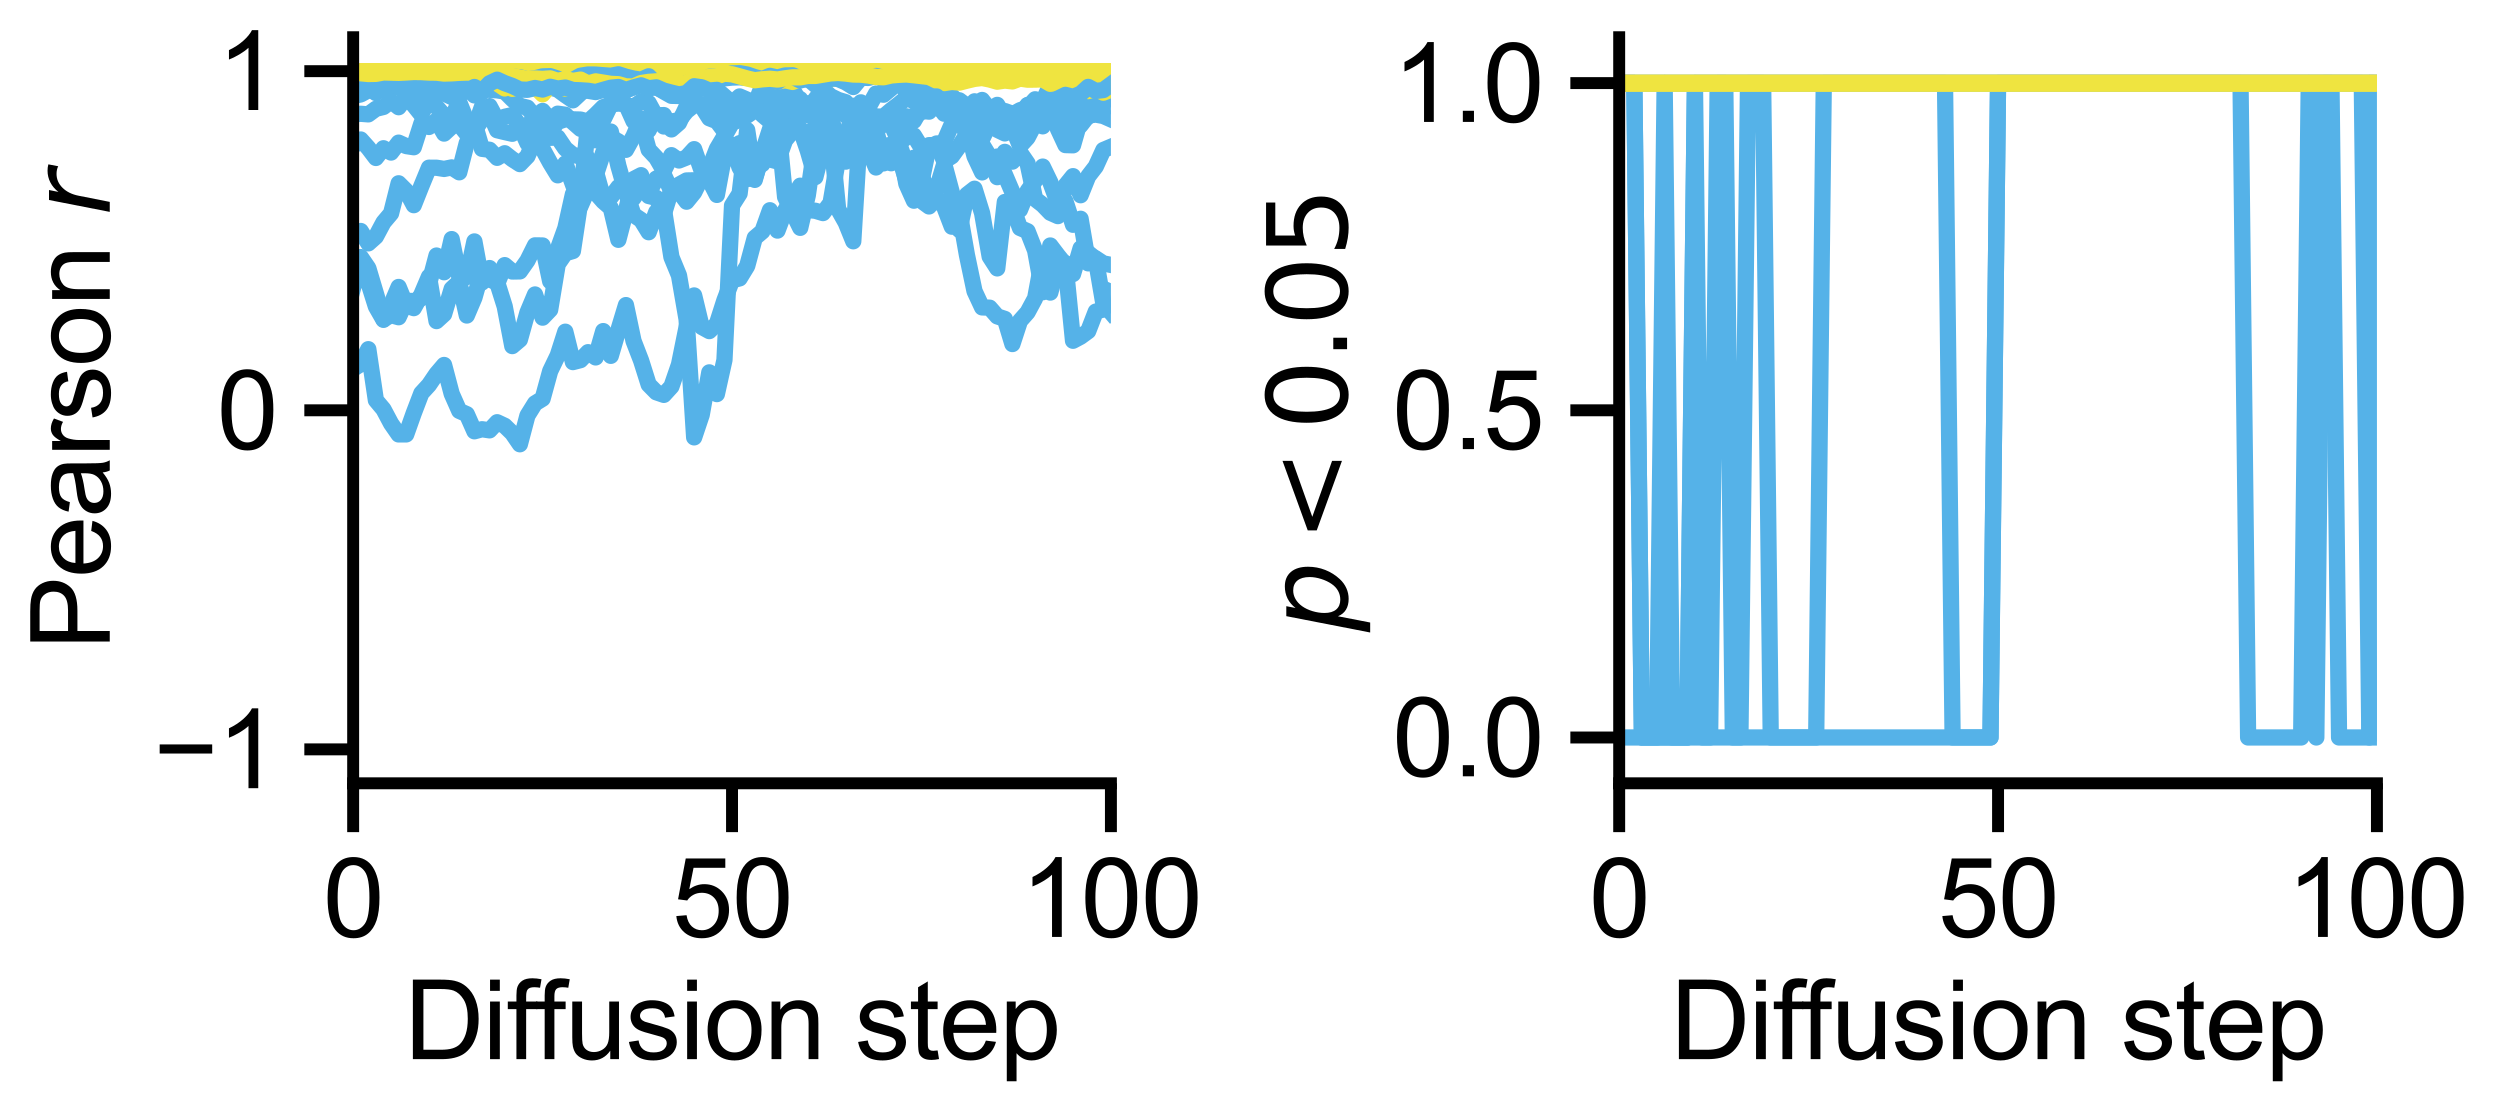 <?xml version="1.0" encoding="utf-8" standalone="no"?>
<!DOCTYPE svg PUBLIC "-//W3C//DTD SVG 1.1//EN"
  "http://www.w3.org/Graphics/SVG/1.1/DTD/svg11.dtd">
<svg xmlns:xlink="http://www.w3.org/1999/xlink" width="230.4pt" height="102.6pt" viewBox="0 0 230.4 102.6" xmlns="http://www.w3.org/2000/svg" version="1.1">
 <defs>
  <style type="text/css">*{stroke-linejoin: round; stroke-linecap: butt}</style>
 </defs>
 <g id="figure_1">
  <g id="patch_1">
   <path d="M 0 102.6 
L 230.4 102.6 
L 230.4 0 
L 0 0 
z
" style="fill: #ffffff"/>
  </g>
  <g id="axes_1">
   <g id="patch_2">
    <path d="M 32.547 72.187 
L 102.382 72.187 
L 102.382 3.434 
L 32.547 3.434 
L 32.547 72.187 
z
" style="fill: none"/>
   </g>
   <g id="matplotlib.axis_1">
    <g id="xtick_1">
     <g id="line2d_1">
      <defs>
       <path id="m18be82a63a" d="M 0 0 
L 0 4.5 
" style="stroke: #000000; stroke-width: 1.1"/>
      </defs>
      <g>
       <use xlink:href="#m18be82a63a" x="32.547" y="72.187" style="stroke: #000000; stroke-width: 1.1"/>
      </g>
     </g>
     <g id="text_1">
      <!-- 0 -->
      <g transform="translate(29.767 86.345) scale(0.1 -0.1)">
       <defs>
        <path id="ArialMT-30" d="M 266 2259 
Q 266 3072 433 3567 
Q 600 4063 929 4331 
Q 1259 4600 1759 4600 
Q 2128 4600 2406 4451 
Q 2684 4303 2865 4023 
Q 3047 3744 3150 3342 
Q 3253 2941 3253 2259 
Q 3253 1453 3087 958 
Q 2922 463 2592 192 
Q 2263 -78 1759 -78 
Q 1097 -78 719 397 
Q 266 969 266 2259 
z
M 844 2259 
Q 844 1131 1108 757 
Q 1372 384 1759 384 
Q 2147 384 2411 759 
Q 2675 1134 2675 2259 
Q 2675 3391 2411 3762 
Q 2147 4134 1753 4134 
Q 1366 4134 1134 3806 
Q 844 3388 844 2259 
z
" transform="scale(0.016)"/>
       </defs>
       <use xlink:href="#ArialMT-30"/>
      </g>
     </g>
    </g>
    <g id="xtick_2">
     <g id="line2d_2">
      <g>
       <use xlink:href="#m18be82a63a" x="67.464" y="72.187" style="stroke: #000000; stroke-width: 1.1"/>
      </g>
     </g>
     <g id="text_2">
      <!-- 50 -->
      <g transform="translate(61.904 86.345) scale(0.1 -0.1)">
       <defs>
        <path id="ArialMT-35" d="M 266 1200 
L 856 1250 
Q 922 819 1161 601 
Q 1400 384 1738 384 
Q 2144 384 2425 690 
Q 2706 997 2706 1503 
Q 2706 1984 2436 2262 
Q 2166 2541 1728 2541 
Q 1456 2541 1237 2417 
Q 1019 2294 894 2097 
L 366 2166 
L 809 4519 
L 3088 4519 
L 3088 3981 
L 1259 3981 
L 1013 2750 
Q 1425 3038 1878 3038 
Q 2478 3038 2890 2622 
Q 3303 2206 3303 1553 
Q 3303 931 2941 478 
Q 2500 -78 1738 -78 
Q 1113 -78 717 272 
Q 322 622 266 1200 
z
" transform="scale(0.016)"/>
       </defs>
       <use xlink:href="#ArialMT-35"/>
       <use xlink:href="#ArialMT-30" transform="translate(55.615 0)"/>
      </g>
     </g>
    </g>
    <g id="xtick_3">
     <g id="line2d_3">
      <g>
       <use xlink:href="#m18be82a63a" x="102.382" y="72.187" style="stroke: #000000; stroke-width: 1.1"/>
      </g>
     </g>
     <g id="text_3">
      <!-- 100 -->
      <g transform="translate(94.04 86.345) scale(0.1 -0.1)">
       <defs>
        <path id="ArialMT-31" d="M 2384 0 
L 1822 0 
L 1822 3584 
Q 1619 3391 1289 3197 
Q 959 3003 697 2906 
L 697 3450 
Q 1169 3672 1522 3987 
Q 1875 4303 2022 4600 
L 2384 4600 
L 2384 0 
z
" transform="scale(0.016)"/>
       </defs>
       <use xlink:href="#ArialMT-31"/>
       <use xlink:href="#ArialMT-30" transform="translate(55.615 0)"/>
       <use xlink:href="#ArialMT-30" transform="translate(111.23 0)"/>
      </g>
     </g>
    </g>
    <g id="text_4">
     <!-- Diffusion step -->
     <g transform="translate(37.261 97.612) scale(0.1 -0.1)">
      <defs>
       <path id="ArialMT-44" d="M 494 0 
L 494 4581 
L 2072 4581 
Q 2606 4581 2888 4516 
Q 3281 4425 3559 4188 
Q 3922 3881 4101 3404 
Q 4281 2928 4281 2316 
Q 4281 1794 4159 1391 
Q 4038 988 3847 723 
Q 3656 459 3429 307 
Q 3203 156 2883 78 
Q 2563 0 2147 0 
L 494 0 
z
M 1100 541 
L 2078 541 
Q 2531 541 2789 625 
Q 3047 709 3200 863 
Q 3416 1078 3536 1442 
Q 3656 1806 3656 2325 
Q 3656 3044 3420 3430 
Q 3184 3816 2847 3947 
Q 2603 4041 2063 4041 
L 1100 4041 
L 1100 541 
z
" transform="scale(0.016)"/>
       <path id="ArialMT-69" d="M 425 3934 
L 425 4581 
L 988 4581 
L 988 3934 
L 425 3934 
z
M 425 0 
L 425 3319 
L 988 3319 
L 988 0 
L 425 0 
z
" transform="scale(0.016)"/>
       <path id="ArialMT-66" d="M 556 0 
L 556 2881 
L 59 2881 
L 59 3319 
L 556 3319 
L 556 3672 
Q 556 4006 616 4169 
Q 697 4388 901 4523 
Q 1106 4659 1475 4659 
Q 1713 4659 2000 4603 
L 1916 4113 
Q 1741 4144 1584 4144 
Q 1328 4144 1222 4034 
Q 1116 3925 1116 3625 
L 1116 3319 
L 1763 3319 
L 1763 2881 
L 1116 2881 
L 1116 0 
L 556 0 
z
" transform="scale(0.016)"/>
       <path id="ArialMT-75" d="M 2597 0 
L 2597 488 
Q 2209 -75 1544 -75 
Q 1250 -75 995 37 
Q 741 150 617 320 
Q 494 491 444 738 
Q 409 903 409 1263 
L 409 3319 
L 972 3319 
L 972 1478 
Q 972 1038 1006 884 
Q 1059 663 1231 536 
Q 1403 409 1656 409 
Q 1909 409 2131 539 
Q 2353 669 2445 892 
Q 2538 1116 2538 1541 
L 2538 3319 
L 3100 3319 
L 3100 0 
L 2597 0 
z
" transform="scale(0.016)"/>
       <path id="ArialMT-73" d="M 197 991 
L 753 1078 
Q 800 744 1014 566 
Q 1228 388 1613 388 
Q 2000 388 2187 545 
Q 2375 703 2375 916 
Q 2375 1106 2209 1216 
Q 2094 1291 1634 1406 
Q 1016 1563 777 1677 
Q 538 1791 414 1992 
Q 291 2194 291 2438 
Q 291 2659 392 2848 
Q 494 3038 669 3163 
Q 800 3259 1026 3326 
Q 1253 3394 1513 3394 
Q 1903 3394 2198 3281 
Q 2494 3169 2634 2976 
Q 2775 2784 2828 2463 
L 2278 2388 
Q 2241 2644 2061 2787 
Q 1881 2931 1553 2931 
Q 1166 2931 1000 2803 
Q 834 2675 834 2503 
Q 834 2394 903 2306 
Q 972 2216 1119 2156 
Q 1203 2125 1616 2013 
Q 2213 1853 2448 1751 
Q 2684 1650 2818 1456 
Q 2953 1263 2953 975 
Q 2953 694 2789 445 
Q 2625 197 2315 61 
Q 2006 -75 1616 -75 
Q 969 -75 630 194 
Q 291 463 197 991 
z
" transform="scale(0.016)"/>
       <path id="ArialMT-6f" d="M 213 1659 
Q 213 2581 725 3025 
Q 1153 3394 1769 3394 
Q 2453 3394 2887 2945 
Q 3322 2497 3322 1706 
Q 3322 1066 3130 698 
Q 2938 331 2570 128 
Q 2203 -75 1769 -75 
Q 1072 -75 642 372 
Q 213 819 213 1659 
z
M 791 1659 
Q 791 1022 1069 705 
Q 1347 388 1769 388 
Q 2188 388 2466 706 
Q 2744 1025 2744 1678 
Q 2744 2294 2464 2611 
Q 2184 2928 1769 2928 
Q 1347 2928 1069 2612 
Q 791 2297 791 1659 
z
" transform="scale(0.016)"/>
       <path id="ArialMT-6e" d="M 422 0 
L 422 3319 
L 928 3319 
L 928 2847 
Q 1294 3394 1984 3394 
Q 2284 3394 2536 3286 
Q 2788 3178 2913 3003 
Q 3038 2828 3088 2588 
Q 3119 2431 3119 2041 
L 3119 0 
L 2556 0 
L 2556 2019 
Q 2556 2363 2490 2533 
Q 2425 2703 2258 2804 
Q 2091 2906 1866 2906 
Q 1506 2906 1245 2678 
Q 984 2450 984 1813 
L 984 0 
L 422 0 
z
" transform="scale(0.016)"/>
       <path id="ArialMT-20" transform="scale(0.016)"/>
       <path id="ArialMT-74" d="M 1650 503 
L 1731 6 
Q 1494 -44 1306 -44 
Q 1000 -44 831 53 
Q 663 150 594 308 
Q 525 466 525 972 
L 525 2881 
L 113 2881 
L 113 3319 
L 525 3319 
L 525 4141 
L 1084 4478 
L 1084 3319 
L 1650 3319 
L 1650 2881 
L 1084 2881 
L 1084 941 
Q 1084 700 1114 631 
Q 1144 563 1211 522 
Q 1278 481 1403 481 
Q 1497 481 1650 503 
z
" transform="scale(0.016)"/>
       <path id="ArialMT-65" d="M 2694 1069 
L 3275 997 
Q 3138 488 2766 206 
Q 2394 -75 1816 -75 
Q 1088 -75 661 373 
Q 234 822 234 1631 
Q 234 2469 665 2931 
Q 1097 3394 1784 3394 
Q 2450 3394 2872 2941 
Q 3294 2488 3294 1666 
Q 3294 1616 3291 1516 
L 816 1516 
Q 847 969 1125 678 
Q 1403 388 1819 388 
Q 2128 388 2347 550 
Q 2566 713 2694 1069 
z
M 847 1978 
L 2700 1978 
Q 2663 2397 2488 2606 
Q 2219 2931 1791 2931 
Q 1403 2931 1139 2672 
Q 875 2413 847 1978 
z
" transform="scale(0.016)"/>
       <path id="ArialMT-70" d="M 422 -1272 
L 422 3319 
L 934 3319 
L 934 2888 
Q 1116 3141 1344 3267 
Q 1572 3394 1897 3394 
Q 2322 3394 2647 3175 
Q 2972 2956 3137 2557 
Q 3303 2159 3303 1684 
Q 3303 1175 3120 767 
Q 2938 359 2589 142 
Q 2241 -75 1856 -75 
Q 1575 -75 1351 44 
Q 1128 163 984 344 
L 984 -1272 
L 422 -1272 
z
M 931 1641 
Q 931 1000 1190 694 
Q 1450 388 1819 388 
Q 2194 388 2461 705 
Q 2728 1022 2728 1688 
Q 2728 2322 2467 2637 
Q 2206 2953 1844 2953 
Q 1484 2953 1207 2617 
Q 931 2281 931 1641 
z
" transform="scale(0.016)"/>
      </defs>
      <use xlink:href="#ArialMT-44"/>
      <use xlink:href="#ArialMT-69" transform="translate(72.217 0)"/>
      <use xlink:href="#ArialMT-66" transform="translate(94.434 0)"/>
      <use xlink:href="#ArialMT-66" transform="translate(120.467 0)"/>
      <use xlink:href="#ArialMT-75" transform="translate(148.25 0)"/>
      <use xlink:href="#ArialMT-73" transform="translate(203.865 0)"/>
      <use xlink:href="#ArialMT-69" transform="translate(253.865 0)"/>
      <use xlink:href="#ArialMT-6f" transform="translate(276.082 0)"/>
      <use xlink:href="#ArialMT-6e" transform="translate(331.697 0)"/>
      <use xlink:href="#ArialMT-20" transform="translate(387.312 0)"/>
      <use xlink:href="#ArialMT-73" transform="translate(415.096 0)"/>
      <use xlink:href="#ArialMT-74" transform="translate(465.096 0)"/>
      <use xlink:href="#ArialMT-65" transform="translate(492.879 0)"/>
      <use xlink:href="#ArialMT-70" transform="translate(548.494 0)"/>
     </g>
    </g>
   </g>
   <g id="matplotlib.axis_2">
    <g id="ytick_1">
     <g id="line2d_4">
      <defs>
       <path id="m0790582dc5" d="M 0 0 
L -4.5 0 
" style="stroke: #000000; stroke-width: 1.1"/>
      </defs>
      <g>
       <use xlink:href="#m0790582dc5" x="32.547" y="69.062" style="stroke: #000000; stroke-width: 1.1"/>
      </g>
     </g>
     <g id="text_5">
      <!-- −1 -->
      <g transform="translate(14.146 72.641) scale(0.1 -0.1)">
       <defs>
        <path id="ArialMT-2212" d="M 3381 1997 
L 356 1997 
L 356 2522 
L 3381 2522 
L 3381 1997 
z
" transform="scale(0.016)"/>
       </defs>
       <use xlink:href="#ArialMT-2212"/>
       <use xlink:href="#ArialMT-31" transform="translate(58.398 0)"/>
      </g>
     </g>
    </g>
    <g id="ytick_2">
     <g id="line2d_5">
      <g>
       <use xlink:href="#m0790582dc5" x="32.547" y="37.811" style="stroke: #000000; stroke-width: 1.1"/>
      </g>
     </g>
     <g id="text_6">
      <!-- 0 -->
      <g transform="translate(19.986 41.39) scale(0.1 -0.1)">
       <use xlink:href="#ArialMT-30"/>
      </g>
     </g>
    </g>
    <g id="ytick_3">
     <g id="line2d_6">
      <g>
       <use xlink:href="#m0790582dc5" x="32.547" y="6.559" style="stroke: #000000; stroke-width: 1.1"/>
      </g>
     </g>
     <g id="text_7">
      <!-- 1 -->
      <g transform="translate(19.986 10.138) scale(0.1 -0.1)">
       <use xlink:href="#ArialMT-31"/>
      </g>
     </g>
    </g>
    <g id="text_8">
     <!-- Pearson $r$ -->
     <g transform="translate(10.158 59.911) rotate(-90) scale(0.1 -0.1)">
      <defs>
       <path id="ArialMT-50" d="M 494 0 
L 494 4581 
L 2222 4581 
Q 2678 4581 2919 4538 
Q 3256 4481 3484 4323 
Q 3713 4166 3852 3881 
Q 3991 3597 3991 3256 
Q 3991 2672 3619 2267 
Q 3247 1863 2275 1863 
L 1100 1863 
L 1100 0 
L 494 0 
z
M 1100 2403 
L 2284 2403 
Q 2872 2403 3119 2622 
Q 3366 2841 3366 3238 
Q 3366 3525 3220 3729 
Q 3075 3934 2838 4000 
Q 2684 4041 2272 4041 
L 1100 4041 
L 1100 2403 
z
" transform="scale(0.016)"/>
       <path id="ArialMT-61" d="M 2588 409 
Q 2275 144 1986 34 
Q 1697 -75 1366 -75 
Q 819 -75 525 192 
Q 231 459 231 875 
Q 231 1119 342 1320 
Q 453 1522 633 1644 
Q 813 1766 1038 1828 
Q 1203 1872 1538 1913 
Q 2219 1994 2541 2106 
Q 2544 2222 2544 2253 
Q 2544 2597 2384 2738 
Q 2169 2928 1744 2928 
Q 1347 2928 1158 2789 
Q 969 2650 878 2297 
L 328 2372 
Q 403 2725 575 2942 
Q 747 3159 1072 3276 
Q 1397 3394 1825 3394 
Q 2250 3394 2515 3294 
Q 2781 3194 2906 3042 
Q 3031 2891 3081 2659 
Q 3109 2516 3109 2141 
L 3109 1391 
Q 3109 606 3145 398 
Q 3181 191 3288 0 
L 2700 0 
Q 2613 175 2588 409 
z
M 2541 1666 
Q 2234 1541 1622 1453 
Q 1275 1403 1131 1340 
Q 988 1278 909 1158 
Q 831 1038 831 891 
Q 831 666 1001 516 
Q 1172 366 1500 366 
Q 1825 366 2078 508 
Q 2331 650 2450 897 
Q 2541 1088 2541 1459 
L 2541 1666 
z
" transform="scale(0.016)"/>
       <path id="ArialMT-72" d="M 416 0 
L 416 3319 
L 922 3319 
L 922 2816 
Q 1116 3169 1280 3281 
Q 1444 3394 1641 3394 
Q 1925 3394 2219 3213 
L 2025 2691 
Q 1819 2813 1613 2813 
Q 1428 2813 1281 2702 
Q 1134 2591 1072 2394 
Q 978 2094 978 1738 
L 978 0 
L 416 0 
z
" transform="scale(0.016)"/>
       <path id="DejaVuSans-Oblique-72" d="M 2853 2969 
Q 2766 3016 2653 3041 
Q 2541 3066 2413 3066 
Q 1953 3066 1609 2717 
Q 1266 2369 1153 1784 
L 800 0 
L 225 0 
L 909 3500 
L 1484 3500 
L 1375 2956 
Q 1603 3259 1920 3421 
Q 2238 3584 2597 3584 
Q 2691 3584 2781 3573 
Q 2872 3563 2963 3538 
L 2853 2969 
z
" transform="scale(0.016)"/>
      </defs>
      <use xlink:href="#ArialMT-50" transform="translate(0 0.422)"/>
      <use xlink:href="#ArialMT-65" transform="translate(66.699 0.422)"/>
      <use xlink:href="#ArialMT-61" transform="translate(122.314 0.422)"/>
      <use xlink:href="#ArialMT-72" transform="translate(177.93 0.422)"/>
      <use xlink:href="#ArialMT-73" transform="translate(211.23 0.422)"/>
      <use xlink:href="#ArialMT-6f" transform="translate(261.23 0.422)"/>
      <use xlink:href="#ArialMT-6e" transform="translate(316.846 0.422)"/>
      <use xlink:href="#ArialMT-20" transform="translate(372.461 0.422)"/>
      <use xlink:href="#DejaVuSans-Oblique-72" transform="translate(400.244 0.422)"/>
     </g>
    </g>
   </g>
   <g id="line2d_7">
    <path d="M 32.547 6.572 
L 33.245 6.578 
L 33.944 6.567 
L 34.642 6.562 
L 35.341 6.561 
L 36.039 6.56 
L 36.737 6.561 
L 37.436 6.569 
L 38.134 6.569 
L 38.832 6.579 
L 39.531 6.602 
L 40.229 6.63 
L 40.927 6.609 
L 41.626 6.592 
L 42.324 6.596 
L 43.022 6.584 
L 43.721 6.617 
L 44.419 6.581 
L 45.117 6.589 
L 45.816 6.597 
L 46.514 6.589 
L 47.212 6.594 
L 47.911 6.612 
L 48.609 6.613 
L 49.307 6.612 
L 50.006 6.632 
L 50.704 6.666 
L 51.402 6.695 
L 52.101 6.683 
L 52.799 6.692 
L 53.498 6.666 
L 54.196 6.635 
L 54.894 6.651 
L 55.593 6.624 
L 56.291 6.654 
L 56.989 6.647 
L 57.688 6.679 
L 58.386 6.686 
L 59.084 6.674 
L 59.783 6.703 
L 60.481 6.659 
L 61.179 6.68 
L 61.878 6.855 
L 62.576 6.83 
L 63.274 6.839 
L 63.973 6.799 
L 64.671 6.902 
L 65.369 6.858 
L 66.068 6.864 
L 66.766 6.857 
L 67.464 6.907 
L 68.163 6.853 
L 68.861 6.732 
L 69.559 6.718 
L 70.258 6.61 
L 70.956 6.596 
L 71.655 6.592 
L 72.353 6.596 
L 73.051 6.605 
L 73.75 6.574 
L 74.448 6.567 
L 75.146 6.577 
L 75.845 6.583 
L 76.543 6.569 
L 77.241 6.563 
L 77.94 6.566 
L 78.638 6.565 
L 79.336 6.561 
L 80.035 6.564 
L 80.733 6.56 
L 81.431 6.565 
L 82.13 6.573 
L 82.828 6.57 
L 83.526 6.571 
L 84.225 6.593 
L 84.923 6.614 
L 85.621 6.6 
L 86.32 6.58 
L 87.018 6.56 
L 87.717 6.56 
L 88.415 6.562 
L 89.113 6.56 
L 89.812 6.56 
L 90.51 6.561 
L 91.208 6.562 
L 91.907 6.58 
L 92.605 6.582 
L 93.303 6.587 
L 94.002 6.579 
L 94.7 6.581 
L 95.398 6.584 
L 96.097 6.581 
L 96.795 6.575 
L 97.493 6.567 
L 98.192 6.56 
L 98.89 6.56 
L 99.588 6.564 
L 100.287 6.561 
L 100.985 6.58 
L 101.683 6.615 
L 102.382 6.619 
" clip-path="url(#p6f33baaff7)" style="fill: none; stroke: #efe440; stroke-width: 1.5; stroke-linecap: square"/>
   </g>
   <g id="line2d_8">
    <path d="M 32.547 13.475 
L 33.245 12.857 
L 33.944 13.639 
L 34.642 14.557 
L 35.341 13.663 
L 36.039 14.059 
L 36.737 13.146 
L 37.436 13.463 
L 38.134 13.568 
L 38.832 11.386 
L 39.531 11.7 
L 40.229 11.098 
L 40.927 12.311 
L 41.626 11.664 
L 42.324 11.461 
L 43.022 12.336 
L 43.721 11.807 
L 44.419 9.839 
L 45.117 10.434 
L 45.816 12.003 
L 46.514 12.171 
L 47.212 12.329 
L 47.911 11.948 
L 48.609 11.489 
L 49.307 11.85 
L 50.006 11.647 
L 50.704 12.091 
L 51.402 11.226 
L 52.101 10.991 
L 52.799 11 
L 53.498 11.018 
L 54.196 11.205 
L 54.894 10.574 
L 55.593 9.875 
L 56.291 9.625 
L 56.989 8.84 
L 57.688 9.69 
L 58.386 9.838 
L 59.084 9.359 
L 59.783 9.487 
L 60.481 10.76 
L 61.179 11.657 
L 61.878 11.197 
L 62.576 11.08 
L 63.274 10.239 
L 63.973 9.674 
L 64.671 9.757 
L 65.369 9.505 
L 66.068 9.626 
L 66.766 10.18 
L 67.464 10.834 
L 68.163 10.707 
L 68.861 9.731 
L 69.559 9.648 
L 70.258 8.281 
L 70.956 8.473 
L 71.655 9.484 
L 72.353 9.068 
L 73.051 11.346 
L 73.75 11.939 
L 74.448 12.633 
L 75.146 11.632 
L 75.845 12.183 
L 76.543 12.633 
L 77.241 13.342 
L 77.94 14.485 
L 78.638 14.213 
L 79.336 14.41 
L 80.035 12.706 
L 80.733 13.598 
L 81.431 13.538 
L 82.13 15.044 
L 82.828 14.363 
L 83.526 16.62 
L 84.225 14.537 
L 84.923 18.51 
L 85.621 19.026 
L 86.32 18.205 
L 87.018 19.065 
L 87.717 20.89 
L 88.415 19.54 
L 89.113 23.508 
L 89.812 26.834 
L 90.51 28.33 
L 91.208 28.356 
L 91.907 29.157 
L 92.605 29.39 
L 93.303 31.707 
L 94.002 29.573 
L 94.7 28.783 
L 95.398 27.489 
L 96.097 23.732 
L 96.795 26.963 
L 97.493 24.393 
L 98.192 24.254 
L 98.89 25.256 
L 99.588 22.885 
L 100.287 23.31 
L 100.985 23.865 
L 101.683 27.966 
L 102.382 28.785 
" clip-path="url(#p6f33baaff7)" style="fill: none; stroke: #55b2e8; stroke-width: 1.5; stroke-linecap: square"/>
   </g>
   <g id="line2d_9">
    <path d="M 32.547 6.585 
L 33.245 6.564 
L 33.944 6.574 
L 34.642 6.577 
L 35.341 6.595 
L 36.039 6.565 
L 36.737 6.561 
L 37.436 6.562 
L 38.134 6.56 
L 38.832 6.56 
L 39.531 6.559 
L 40.229 6.559 
L 40.927 6.559 
L 41.626 6.56 
L 42.324 6.56 
L 43.022 6.562 
L 43.721 6.565 
L 44.419 6.564 
L 45.117 6.573 
L 45.816 6.571 
L 46.514 6.565 
L 47.212 6.576 
L 47.911 6.573 
L 48.609 6.562 
L 49.307 6.563 
L 50.006 6.561 
L 50.704 6.562 
L 51.402 6.569 
L 52.101 6.561 
L 52.799 6.56 
L 53.498 6.567 
L 54.196 6.562 
L 54.894 6.56 
L 55.593 6.562 
L 56.291 6.57 
L 56.989 6.571 
L 57.688 6.564 
L 58.386 6.596 
L 59.084 6.563 
L 59.783 6.559 
L 60.481 6.564 
L 61.179 6.567 
L 61.878 6.567 
L 62.576 6.569 
L 63.274 6.582 
L 63.973 6.655 
L 64.671 6.657 
L 65.369 6.616 
L 66.068 6.609 
L 66.766 6.621 
L 67.464 6.657 
L 68.163 6.6 
L 68.861 6.649 
L 69.559 6.596 
L 70.258 6.594 
L 70.956 6.569 
L 71.655 6.564 
L 72.353 6.567 
L 73.051 6.564 
L 73.75 6.576 
L 74.448 6.569 
L 75.146 6.573 
L 75.845 6.59 
L 76.543 6.597 
L 77.241 6.581 
L 77.94 6.595 
L 78.638 6.574 
L 79.336 6.567 
L 80.035 6.565 
L 80.733 6.575 
L 81.431 6.565 
L 82.13 6.57 
L 82.828 6.58 
L 83.526 6.577 
L 84.225 6.581 
L 84.923 6.598 
L 85.621 6.674 
L 86.32 6.668 
L 87.018 6.667 
L 87.717 6.754 
L 88.415 6.856 
L 89.113 6.837 
L 89.812 6.823 
L 90.51 6.7 
L 91.208 6.748 
L 91.907 6.657 
L 92.605 6.659 
L 93.303 6.727 
L 94.002 6.725 
L 94.7 6.78 
L 95.398 6.725 
L 96.097 6.795 
L 96.795 6.726 
L 97.493 6.678 
L 98.192 6.677 
L 98.89 6.644 
L 99.588 6.688 
L 100.287 6.625 
L 100.985 6.602 
L 101.683 6.575 
L 102.382 6.565 
" clip-path="url(#p6f33baaff7)" style="fill: none; stroke: #efe440; stroke-width: 1.5; stroke-linecap: square"/>
   </g>
   <g id="line2d_10">
    <path d="M 32.547 33.997 
L 33.245 33.548 
L 33.944 32.182 
L 34.642 36.886 
L 35.341 37.719 
L 36.039 39.032 
L 36.737 40.037 
L 37.436 40.034 
L 38.134 38.069 
L 38.832 36.243 
L 39.531 35.479 
L 40.229 34.455 
L 40.927 33.637 
L 41.626 36.288 
L 42.324 37.865 
L 43.022 38.173 
L 43.721 39.747 
L 44.419 39.558 
L 45.117 39.66 
L 45.816 38.913 
L 46.514 39.241 
L 47.212 39.923 
L 47.911 40.942 
L 48.609 38.299 
L 49.307 37.175 
L 50.006 36.745 
L 50.704 34.203 
L 51.402 32.751 
L 52.101 30.57 
L 52.799 33.37 
L 53.498 33.189 
L 54.196 32.458 
L 54.894 32.94 
L 55.593 30.514 
L 56.291 32.793 
L 56.989 30.42 
L 57.688 28.117 
L 58.386 31.423 
L 59.084 33.232 
L 59.783 35.443 
L 60.481 36.152 
L 61.179 36.391 
L 61.878 35.622 
L 62.576 33.598 
L 63.274 30.153 
L 63.973 27.229 
L 64.671 30.129 
L 65.369 30.513 
L 66.068 29.841 
L 66.766 27.665 
L 67.464 25.837 
L 68.163 25.656 
L 68.861 24.515 
L 69.559 21.92 
L 70.258 21.328 
L 70.956 19.375 
L 71.655 21.25 
L 72.353 19.399 
L 73.051 18.254 
L 73.75 17.114 
L 74.448 19.358 
L 75.146 19.424 
L 75.845 19.636 
L 76.543 18.708 
L 77.241 14.614 
L 77.94 14.896 
L 78.638 13.286 
L 79.336 12.638 
L 80.035 13.809 
L 80.733 15.434 
L 81.431 14.549 
L 82.13 13.495 
L 82.828 13.153 
L 83.526 15.139 
L 84.225 15.158 
L 84.923 16.151 
L 85.621 17.989 
L 86.32 17.46 
L 87.018 15.118 
L 87.717 17.727 
L 88.415 21.192 
L 89.113 17.939 
L 89.812 17.394 
L 90.51 19.644 
L 91.208 23.65 
L 91.907 24.734 
L 92.605 18.614 
L 93.303 19.061 
L 94.002 21.011 
L 94.7 21.308 
L 95.398 23.087 
L 96.097 26.933 
L 96.795 22.625 
L 97.493 23.545 
L 98.192 24.405 
L 98.89 31.404 
L 99.588 31.031 
L 100.287 30.52 
L 100.985 28.719 
L 101.683 28.518 
L 102.382 26.916 
" clip-path="url(#p6f33baaff7)" style="fill: none; stroke: #55b2e8; stroke-width: 1.5; stroke-linecap: square"/>
   </g>
   <g id="line2d_11">
    <path d="M 32.547 6.564 
L 33.245 6.562 
L 33.944 6.565 
L 34.642 6.575 
L 35.341 6.568 
L 36.039 6.586 
L 36.737 6.596 
L 37.436 6.614 
L 38.134 6.633 
L 38.832 6.691 
L 39.531 6.71 
L 40.229 6.737 
L 40.927 6.786 
L 41.626 6.793 
L 42.324 6.799 
L 43.022 6.738 
L 43.721 6.72 
L 44.419 6.777 
L 45.117 6.749 
L 45.816 6.784 
L 46.514 6.813 
L 47.212 6.833 
L 47.911 6.754 
L 48.609 7.021 
L 49.307 6.839 
L 50.006 6.897 
L 50.704 6.87 
L 51.402 6.892 
L 52.101 6.867 
L 52.799 6.936 
L 53.498 6.891 
L 54.196 6.946 
L 54.894 6.923 
L 55.593 6.89 
L 56.291 6.809 
L 56.989 6.819 
L 57.688 6.879 
L 58.386 6.944 
L 59.084 6.842 
L 59.783 7.218 
L 60.481 7.176 
L 61.179 7.32 
L 61.878 6.924 
L 62.576 6.912 
L 63.274 6.72 
L 63.973 6.735 
L 64.671 7 
L 65.369 6.765 
L 66.068 6.691 
L 66.766 6.654 
L 67.464 6.625 
L 68.163 6.617 
L 68.861 6.606 
L 69.559 6.589 
L 70.258 6.565 
L 70.956 6.586 
L 71.655 6.582 
L 72.353 6.595 
L 73.051 6.591 
L 73.75 6.582 
L 74.448 6.565 
L 75.146 6.607 
L 75.845 6.694 
L 76.543 6.76 
L 77.241 6.7 
L 77.94 6.658 
L 78.638 6.684 
L 79.336 6.742 
L 80.035 6.67 
L 80.733 6.796 
L 81.431 6.999 
L 82.13 7.094 
L 82.828 7.214 
L 83.526 6.831 
L 84.225 6.79 
L 84.923 6.706 
L 85.621 6.813 
L 86.32 6.723 
L 87.018 6.687 
L 87.717 6.595 
L 88.415 6.596 
L 89.113 6.626 
L 89.812 6.612 
L 90.51 6.645 
L 91.208 6.608 
L 91.907 6.642 
L 92.605 6.644 
L 93.303 6.594 
L 94.002 6.584 
L 94.7 6.589 
L 95.398 6.599 
L 96.097 6.664 
L 96.795 6.639 
L 97.493 6.62 
L 98.192 6.65 
L 98.89 6.609 
L 99.588 6.603 
L 100.287 6.642 
L 100.985 6.59 
L 101.683 6.568 
L 102.382 6.595 
" clip-path="url(#p6f33baaff7)" style="fill: none; stroke: #efe440; stroke-width: 1.5; stroke-linecap: square"/>
   </g>
   <g id="line2d_12">
    <path d="M 32.547 21.869 
L 33.245 21.289 
L 33.944 22.429 
L 34.642 21.805 
L 35.341 20.495 
L 36.039 19.666 
L 36.737 16.893 
L 37.436 17.59 
L 38.134 18.908 
L 38.832 17.151 
L 39.531 15.455 
L 40.229 15.458 
L 40.927 15.569 
L 41.626 15.429 
L 42.324 15.879 
L 43.022 13.155 
L 43.721 12.026 
L 44.419 11.009 
L 45.117 9.782 
L 45.816 11.079 
L 46.514 10.76 
L 47.212 10.607 
L 47.911 11.645 
L 48.609 13.197 
L 49.307 12.801 
L 50.006 12.237 
L 50.704 12.7 
L 51.402 12.668 
L 52.101 13.7 
L 52.799 14.275 
L 53.498 14.421 
L 54.196 14.604 
L 54.894 15.747 
L 55.593 18.248 
L 56.291 18.178 
L 56.989 17.245 
L 57.688 17.462 
L 58.386 18.249 
L 59.084 17.236 
L 59.783 17.824 
L 60.481 16.456 
L 61.179 16.117 
L 61.878 17.616 
L 62.576 17.019 
L 63.274 16.632 
L 63.973 16.617 
L 64.671 16.611 
L 65.369 15.507 
L 66.068 13.719 
L 66.766 12.545 
L 67.464 11.319 
L 68.163 11.041 
L 68.861 9.795 
L 69.559 9.655 
L 70.258 7.894 
L 70.956 7.57 
L 71.655 7.891 
L 72.353 8.481 
L 73.051 8.258 
L 73.75 9.446 
L 74.448 9.532 
L 75.146 10.289 
L 75.845 12.211 
L 76.543 10.721 
L 77.241 13.068 
L 77.94 13.463 
L 78.638 12.984 
L 79.336 12.442 
L 80.035 11.518 
L 80.733 12.578 
L 81.431 13.607 
L 82.13 13.313 
L 82.828 13.197 
L 83.526 12.658 
L 84.225 12.486 
L 84.923 13.623 
L 85.621 14.034 
L 86.32 13.222 
L 87.018 14.844 
L 87.717 14.402 
L 88.415 13.439 
L 89.113 12.373 
L 89.812 12.252 
L 90.51 11.434 
L 91.208 10.65 
L 91.907 10.161 
L 92.605 10.233 
L 93.303 10.485 
L 94.002 10.957 
L 94.7 9.702 
L 95.398 9.807 
L 96.097 9.291 
L 96.795 10.022 
L 97.493 9.294 
L 98.192 9.665 
L 98.89 10.966 
L 99.588 11.549 
L 100.287 10.652 
L 100.985 10.559 
L 101.683 10.689 
L 102.382 10.999 
" clip-path="url(#p6f33baaff7)" style="fill: none; stroke: #55b2e8; stroke-width: 1.5; stroke-linecap: square"/>
   </g>
   <g id="line2d_13">
    <path d="M 32.547 6.739 
L 33.245 6.93 
L 33.944 6.915 
L 34.642 6.756 
L 35.341 6.888 
L 36.039 6.769 
L 36.737 6.715 
L 37.436 6.607 
L 38.134 6.615 
L 38.832 6.64 
L 39.531 6.597 
L 40.229 6.618 
L 40.927 6.618 
L 41.626 6.574 
L 42.324 6.564 
L 43.022 6.578 
L 43.721 6.561 
L 44.419 6.561 
L 45.117 6.563 
L 45.816 6.569 
L 46.514 6.564 
L 47.212 6.571 
L 47.911 6.616 
L 48.609 6.619 
L 49.307 6.603 
L 50.006 6.567 
L 50.704 6.564 
L 51.402 6.56 
L 52.101 6.615 
L 52.799 6.617 
L 53.498 6.643 
L 54.196 6.676 
L 54.894 6.572 
L 55.593 6.601 
L 56.291 6.593 
L 56.989 6.586 
L 57.688 6.582 
L 58.386 6.594 
L 59.084 6.602 
L 59.783 6.841 
L 60.481 6.851 
L 61.179 6.675 
L 61.878 6.616 
L 62.576 6.561 
L 63.274 6.571 
L 63.973 6.572 
L 64.671 6.609 
L 65.369 6.569 
L 66.068 6.599 
L 66.766 6.589 
L 67.464 6.563 
L 68.163 6.562 
L 68.861 6.58 
L 69.559 6.596 
L 70.258 6.644 
L 70.956 6.595 
L 71.655 6.662 
L 72.353 6.606 
L 73.051 6.565 
L 73.75 6.584 
L 74.448 6.622 
L 75.146 6.639 
L 75.845 6.676 
L 76.543 6.738 
L 77.241 6.696 
L 77.94 6.575 
L 78.638 6.562 
L 79.336 6.563 
L 80.035 6.568 
L 80.733 6.563 
L 81.431 6.563 
L 82.13 6.567 
L 82.828 6.567 
L 83.526 6.591 
L 84.225 6.618 
L 84.923 6.624 
L 85.621 6.695 
L 86.32 6.715 
L 87.018 6.666 
L 87.717 6.883 
L 88.415 6.85 
L 89.113 6.863 
L 89.812 6.73 
L 90.51 6.818 
L 91.208 6.876 
L 91.907 7.014 
L 92.605 6.851 
L 93.303 6.714 
L 94.002 6.758 
L 94.7 6.638 
L 95.398 6.566 
L 96.097 6.569 
L 96.795 6.608 
L 97.493 6.716 
L 98.192 6.73 
L 98.89 6.668 
L 99.588 6.655 
L 100.287 6.604 
L 100.985 6.588 
L 101.683 6.678 
L 102.382 6.611 
" clip-path="url(#p6f33baaff7)" style="fill: none; stroke: #efe440; stroke-width: 1.5; stroke-linecap: square"/>
   </g>
   <g id="line2d_14">
    <path d="M 32.547 8.85 
L 33.245 8.701 
L 33.944 8.321 
L 34.642 8.278 
L 35.341 8.135 
L 36.039 7.946 
L 36.737 8.086 
L 37.436 7.944 
L 38.134 7.842 
L 38.832 8.458 
L 39.531 8.706 
L 40.229 8.315 
L 40.927 8.108 
L 41.626 7.752 
L 42.324 7.815 
L 43.022 7.51 
L 43.721 7.764 
L 44.419 7.747 
L 45.117 8.278 
L 45.816 8.327 
L 46.514 8.438 
L 47.212 9.136 
L 47.911 9.756 
L 48.609 9.925 
L 49.307 10.78 
L 50.006 10.223 
L 50.704 11.052 
L 51.402 10.476 
L 52.101 10.575 
L 52.799 11.26 
L 53.498 11.873 
L 54.196 11.182 
L 54.894 12.463 
L 55.593 11.06 
L 56.291 9.62 
L 56.989 9.543 
L 57.688 9.607 
L 58.386 11.163 
L 59.084 11.245 
L 59.783 13.796 
L 60.481 14.536 
L 61.179 15.736 
L 61.878 14.301 
L 62.576 14.79 
L 63.274 14.512 
L 63.973 13.747 
L 64.671 15.756 
L 65.369 15.909 
L 66.068 14.598 
L 66.766 14.705 
L 67.464 13.729 
L 68.163 13.194 
L 68.861 16.48 
L 69.559 16.428 
L 70.258 14.279 
L 70.956 14.695 
L 71.655 14.879 
L 72.353 12.926 
L 73.051 12.07 
L 73.75 11.858 
L 74.448 13.894 
L 75.146 16.316 
L 75.845 13.578 
L 76.543 13.88 
L 77.241 12.351 
L 77.94 12.468 
L 78.638 10.617 
L 79.336 9.592 
L 80.035 11.074 
L 80.733 11.91 
L 81.431 15.057 
L 82.13 14.267 
L 82.828 12.262 
L 83.526 10.721 
L 84.225 11.141 
L 84.923 9.939 
L 85.621 10.289 
L 86.32 9.527 
L 87.018 10.479 
L 87.717 9.436 
L 88.415 10.873 
L 89.113 9.707 
L 89.812 10.246 
L 90.51 9.215 
L 91.208 10.132 
L 91.907 10.648 
L 92.605 10.439 
L 93.303 10.557 
L 94.002 10.159 
L 94.7 9.917 
L 95.398 9.151 
L 96.097 9.374 
L 96.795 7.85 
L 97.493 7.553 
L 98.192 7.833 
L 98.89 7.919 
L 99.588 7.786 
L 100.287 7.884 
L 100.985 7.693 
L 101.683 7.548 
L 102.382 7.936 
" clip-path="url(#p6f33baaff7)" style="fill: none; stroke: #55b2e8; stroke-width: 1.5; stroke-linecap: square"/>
   </g>
   <g id="line2d_15">
    <path d="M 32.547 6.581 
L 33.245 6.586 
L 33.944 6.592 
L 34.642 6.587 
L 35.341 6.567 
L 36.039 6.576 
L 36.737 6.588 
L 37.436 6.593 
L 38.134 6.617 
L 38.832 6.644 
L 39.531 6.594 
L 40.229 6.585 
L 40.927 6.577 
L 41.626 6.581 
L 42.324 6.594 
L 43.022 6.575 
L 43.721 6.628 
L 44.419 6.628 
L 45.117 6.594 
L 45.816 6.649 
L 46.514 6.637 
L 47.212 6.648 
L 47.911 6.701 
L 48.609 6.653 
L 49.307 6.677 
L 50.006 6.656 
L 50.704 6.623 
L 51.402 6.586 
L 52.101 6.62 
L 52.799 6.622 
L 53.498 6.624 
L 54.196 6.602 
L 54.894 6.695 
L 55.593 6.698 
L 56.291 6.684 
L 56.989 6.738 
L 57.688 6.651 
L 58.386 6.667 
L 59.084 6.662 
L 59.783 6.673 
L 60.481 6.678 
L 61.179 6.688 
L 61.878 6.653 
L 62.576 6.634 
L 63.274 6.608 
L 63.973 6.568 
L 64.671 6.567 
L 65.369 6.579 
L 66.068 6.595 
L 66.766 6.6 
L 67.464 6.604 
L 68.163 6.591 
L 68.861 6.617 
L 69.559 6.739 
L 70.258 6.76 
L 70.956 6.895 
L 71.655 6.774 
L 72.353 6.738 
L 73.051 6.703 
L 73.75 6.812 
L 74.448 6.723 
L 75.146 6.586 
L 75.845 6.572 
L 76.543 6.561 
L 77.241 6.568 
L 77.94 6.568 
L 78.638 6.56 
L 79.336 6.56 
L 80.035 6.564 
L 80.733 6.564 
L 81.431 6.564 
L 82.13 6.602 
L 82.828 6.576 
L 83.526 6.569 
L 84.225 6.575 
L 84.923 6.606 
L 85.621 6.713 
L 86.32 6.714 
L 87.018 6.687 
L 87.717 6.626 
L 88.415 6.619 
L 89.113 6.595 
L 89.812 6.571 
L 90.51 6.587 
L 91.208 6.562 
L 91.907 6.566 
L 92.605 6.574 
L 93.303 6.565 
L 94.002 6.572 
L 94.7 6.568 
L 95.398 6.562 
L 96.097 6.561 
L 96.795 6.611 
L 97.493 6.584 
L 98.192 6.566 
L 98.89 6.565 
L 99.588 6.562 
L 100.287 6.595 
L 100.985 6.875 
L 101.683 7.029 
L 102.382 7.114 
" clip-path="url(#p6f33baaff7)" style="fill: none; stroke: #efe440; stroke-width: 1.5; stroke-linecap: square"/>
   </g>
   <g id="line2d_16">
    <path d="M 32.547 24.915 
L 33.245 23.691 
L 33.944 24.716 
L 34.642 27.053 
L 35.341 29.425 
L 36.039 29.042 
L 36.737 29.236 
L 37.436 27.721 
L 38.134 27.744 
L 38.832 27.489 
L 39.531 26.188 
L 40.229 23.551 
L 40.927 25.09 
L 41.626 22.035 
L 42.324 25.489 
L 43.022 25.533 
L 43.721 22.251 
L 44.419 26.035 
L 45.117 24.704 
L 45.816 26.145 
L 46.514 24.435 
L 47.212 25.023 
L 47.911 25.011 
L 48.609 24.016 
L 49.307 22.613 
L 50.006 22.623 
L 50.704 25.921 
L 51.402 22.977 
L 52.101 21.03 
L 52.799 17.9 
L 53.498 18.989 
L 54.196 17.415 
L 54.894 17.766 
L 55.593 18.559 
L 56.291 19.167 
L 56.989 22.1 
L 57.688 19.427 
L 58.386 16.509 
L 59.084 16.145 
L 59.783 18.064 
L 60.481 18.228 
L 61.179 19.719 
L 61.878 17.465 
L 62.576 17.657 
L 63.274 18.587 
L 63.973 17.727 
L 64.671 16.322 
L 65.369 16.599 
L 66.068 17.963 
L 66.766 14.231 
L 67.464 13.333 
L 68.163 15.454 
L 68.861 16.482 
L 69.559 15 
L 70.258 15.123 
L 70.956 12.335 
L 71.655 13.004 
L 72.353 11.36 
L 73.051 11.07 
L 73.75 9.138 
L 74.448 10.305 
L 75.146 9.142 
L 75.845 8.24 
L 76.543 8.864 
L 77.241 9.204 
L 77.94 9.417 
L 78.638 10.843 
L 79.336 9.433 
L 80.035 10.271 
L 80.733 11.902 
L 81.431 11.478 
L 82.13 11.447 
L 82.828 12.985 
L 83.526 16.939 
L 84.225 18.496 
L 84.923 16.715 
L 85.621 13.377 
L 86.32 13.363 
L 87.018 13.064 
L 87.717 11.448 
L 88.415 10.703 
L 89.113 11.608 
L 89.812 14.404 
L 90.51 15.887 
L 91.208 14.992 
L 91.907 14.428 
L 92.605 16.079 
L 93.303 17.713 
L 94.002 19.333 
L 94.7 17.609 
L 95.398 16.645 
L 96.097 15.353 
L 96.795 16.792 
L 97.493 18.693 
L 98.192 18.548 
L 98.89 20.716 
L 99.588 20.162 
L 100.287 24.269 
L 100.985 23.817 
L 101.683 24.274 
L 102.382 24.414 
" clip-path="url(#p6f33baaff7)" style="fill: none; stroke: #55b2e8; stroke-width: 1.5; stroke-linecap: square"/>
   </g>
   <g id="line2d_17">
    <path d="M 32.547 6.789 
L 33.245 6.747 
L 33.944 6.785 
L 34.642 6.903 
L 35.341 6.88 
L 36.039 6.774 
L 36.737 7.065 
L 37.436 6.961 
L 38.134 7.107 
L 38.832 7.465 
L 39.531 7.737 
L 40.229 7.564 
L 40.927 7.971 
L 41.626 8.01 
L 42.324 8.197 
L 43.022 8.267 
L 43.721 8.326 
L 44.419 7.965 
L 45.117 7.717 
L 45.816 7.636 
L 46.514 7.881 
L 47.212 8.186 
L 47.911 8.015 
L 48.609 8.057 
L 49.307 7.749 
L 50.006 7.524 
L 50.704 7.531 
L 51.402 7.274 
L 52.101 7.129 
L 52.799 7.259 
L 53.498 7.054 
L 54.196 6.985 
L 54.894 6.861 
L 55.593 6.812 
L 56.291 6.819 
L 56.989 6.766 
L 57.688 6.728 
L 58.386 6.732 
L 59.084 6.757 
L 59.783 6.775 
L 60.481 6.838 
L 61.179 6.935 
L 61.878 6.958 
L 62.576 6.889 
L 63.274 6.802 
L 63.973 6.792 
L 64.671 6.86 
L 65.369 6.825 
L 66.068 6.858 
L 66.766 7.008 
L 67.464 7.054 
L 68.163 6.924 
L 68.861 6.908 
L 69.559 6.935 
L 70.258 7.027 
L 70.956 7.148 
L 71.655 6.979 
L 72.353 7.052 
L 73.051 6.877 
L 73.75 6.782 
L 74.448 6.895 
L 75.146 6.83 
L 75.845 6.735 
L 76.543 6.948 
L 77.241 6.97 
L 77.94 7.087 
L 78.638 7.024 
L 79.336 6.991 
L 80.035 6.867 
L 80.733 6.713 
L 81.431 6.731 
L 82.13 6.732 
L 82.828 6.895 
L 83.526 6.701 
L 84.225 6.615 
L 84.923 6.609 
L 85.621 6.589 
L 86.32 6.624 
L 87.018 6.606 
L 87.717 6.666 
L 88.415 6.7 
L 89.113 6.814 
L 89.812 6.82 
L 90.51 6.83 
L 91.208 6.972 
L 91.907 6.977 
L 92.605 6.997 
L 93.303 6.885 
L 94.002 6.886 
L 94.7 6.827 
L 95.398 6.881 
L 96.097 6.847 
L 96.795 6.791 
L 97.493 6.761 
L 98.192 6.811 
L 98.89 6.869 
L 99.588 6.8 
L 100.287 6.868 
L 100.985 6.833 
L 101.683 6.708 
L 102.382 6.654 
" clip-path="url(#p6f33baaff7)" style="fill: none; stroke: #efe440; stroke-width: 1.5; stroke-linecap: square"/>
   </g>
   <g id="line2d_18">
    <path d="M 32.547 26.501 
L 33.245 23.929 
L 33.944 26.038 
L 34.642 28.252 
L 35.341 29.473 
L 36.039 28.09 
L 36.737 26.446 
L 37.436 28.153 
L 38.134 28.396 
L 38.832 27.147 
L 39.531 25.5 
L 40.229 29.59 
L 40.927 28.953 
L 41.626 26.623 
L 42.324 25.971 
L 43.022 29.077 
L 43.721 27.436 
L 44.419 24.975 
L 45.117 25.764 
L 45.816 26.023 
L 46.514 28.24 
L 47.212 31.895 
L 47.911 31.304 
L 48.609 28.802 
L 49.307 27.139 
L 50.006 29.274 
L 50.704 28.545 
L 51.402 24.346 
L 52.101 23.339 
L 52.799 23.135 
L 53.498 18.495 
L 54.196 11.471 
L 54.894 12.929 
L 55.593 12.088 
L 56.291 12.124 
L 56.989 15.285 
L 57.688 17.732 
L 58.386 19.802 
L 59.084 20.268 
L 59.783 21.401 
L 60.481 19.541 
L 61.179 19.263 
L 61.878 23.692 
L 62.576 25.387 
L 63.274 29.425 
L 63.973 40.307 
L 64.671 38.227 
L 65.369 34.318 
L 66.068 36.319 
L 66.766 33.177 
L 67.464 18.938 
L 68.163 17.837 
L 68.861 11.989 
L 69.559 16.577 
L 70.258 14.085 
L 70.956 11.925 
L 71.655 11.022 
L 72.353 18.153 
L 73.051 19.579 
L 73.75 20.997 
L 74.448 17.999 
L 75.146 13.149 
L 75.845 12.084 
L 76.543 12.133 
L 77.241 19.274 
L 77.94 20.516 
L 78.638 22.235 
L 79.336 10.742 
L 80.035 9.891 
L 80.733 8.62 
L 81.431 8.727 
L 82.13 8.146 
L 82.828 7.465 
L 83.526 6.783 
L 84.225 7.072 
L 84.923 7.234 
L 85.621 7.313 
L 86.32 8.358 
L 87.018 9.073 
L 87.717 8.841 
L 88.415 9.555 
L 89.113 10.457 
L 89.812 9.339 
L 90.51 10.798 
L 91.208 10.095 
L 91.907 9.667 
L 92.605 10.878 
L 93.303 10.895 
L 94.002 10.643 
L 94.7 9.901 
L 95.398 10.353 
L 96.097 10.053 
L 96.795 9.9 
L 97.493 11.013 
L 98.192 11.834 
L 98.89 11.6 
L 99.588 10.551 
L 100.287 10.102 
L 100.985 10.08 
L 101.683 9.891 
L 102.382 9.758 
" clip-path="url(#p6f33baaff7)" style="fill: none; stroke: #55b2e8; stroke-width: 1.5; stroke-linecap: square"/>
   </g>
   <g id="line2d_19">
    <path d="M 32.547 6.563 
L 33.245 6.56 
L 33.944 6.561 
L 34.642 6.562 
L 35.341 6.56 
L 36.039 6.564 
L 36.737 6.56 
L 37.436 6.575 
L 38.134 6.57 
L 38.832 6.567 
L 39.531 6.568 
L 40.229 6.575 
L 40.927 6.574 
L 41.626 6.577 
L 42.324 6.596 
L 43.022 6.578 
L 43.721 6.588 
L 44.419 6.591 
L 45.117 6.586 
L 45.816 6.571 
L 46.514 6.561 
L 47.212 6.56 
L 47.911 6.561 
L 48.609 6.561 
L 49.307 6.564 
L 50.006 6.563 
L 50.704 6.566 
L 51.402 6.57 
L 52.101 6.579 
L 52.799 6.593 
L 53.498 6.585 
L 54.196 6.59 
L 54.894 6.592 
L 55.593 6.585 
L 56.291 6.575 
L 56.989 6.648 
L 57.688 6.618 
L 58.386 6.601 
L 59.084 6.655 
L 59.783 6.61 
L 60.481 6.568 
L 61.179 6.567 
L 61.878 6.571 
L 62.576 6.586 
L 63.274 6.729 
L 63.973 6.724 
L 64.671 6.785 
L 65.369 6.855 
L 66.068 6.893 
L 66.766 6.994 
L 67.464 6.954 
L 68.163 6.847 
L 68.861 6.925 
L 69.559 7.023 
L 70.258 7.014 
L 70.956 7.197 
L 71.655 7.519 
L 72.353 7.392 
L 73.051 7.551 
L 73.75 7.27 
L 74.448 7.184 
L 75.146 7.158 
L 75.845 7.137 
L 76.543 7.298 
L 77.241 7.129 
L 77.94 7.106 
L 78.638 6.941 
L 79.336 6.87 
L 80.035 6.718 
L 80.733 6.664 
L 81.431 6.619 
L 82.13 6.579 
L 82.828 6.574 
L 83.526 6.571 
L 84.225 6.604 
L 84.923 6.625 
L 85.621 6.627 
L 86.32 6.642 
L 87.018 6.692 
L 87.717 6.678 
L 88.415 6.636 
L 89.113 6.597 
L 89.812 6.619 
L 90.51 6.573 
L 91.208 6.572 
L 91.907 6.568 
L 92.605 6.6 
L 93.303 6.579 
L 94.002 6.613 
L 94.7 6.699 
L 95.398 6.685 
L 96.097 6.637 
L 96.795 6.622 
L 97.493 6.649 
L 98.192 6.757 
L 98.89 6.862 
L 99.588 6.88 
L 100.287 7.169 
L 100.985 6.874 
L 101.683 6.715 
L 102.382 6.824 
" clip-path="url(#p6f33baaff7)" style="fill: none; stroke: #efe440; stroke-width: 1.5; stroke-linecap: square"/>
   </g>
   <g id="line2d_20">
    <path d="M 32.547 8.92 
L 33.245 8.454 
L 33.944 8.245 
L 34.642 7.659 
L 35.341 7.576 
L 36.039 7.998 
L 36.737 7.968 
L 37.436 7.876 
L 38.134 7.778 
L 38.832 7.564 
L 39.531 7.335 
L 40.229 7.56 
L 40.927 7.461 
L 41.626 7.52 
L 42.324 7.654 
L 43.022 7.809 
L 43.721 8.534 
L 44.419 8.516 
L 45.117 7.857 
L 45.816 7.536 
L 46.514 7.157 
L 47.212 7.203 
L 47.911 7.455 
L 48.609 7.126 
L 49.307 7.132 
L 50.006 7.657 
L 50.704 8.051 
L 51.402 8.256 
L 52.101 8.771 
L 52.799 9.246 
L 53.498 8.591 
L 54.196 7.826 
L 54.894 8.018 
L 55.593 8.134 
L 56.291 8.584 
L 56.989 8.121 
L 57.688 8.328 
L 58.386 8.018 
L 59.084 7.727 
L 59.783 7.88 
L 60.481 8.022 
L 61.179 8.438 
L 61.878 8.831 
L 62.576 8.846 
L 63.274 8.666 
L 63.973 8.222 
L 64.671 8.172 
L 65.369 7.43 
L 66.068 7.139 
L 66.766 7.222 
L 67.464 7.149 
L 68.163 7.126 
L 68.861 7.187 
L 69.559 7.069 
L 70.258 7.264 
L 70.956 7.356 
L 71.655 7.551 
L 72.353 7.053 
L 73.051 7.073 
L 73.75 7.42 
L 74.448 7.225 
L 75.146 7.834 
L 75.845 7.244 
L 76.543 7.107 
L 77.241 7.285 
L 77.94 7.586 
L 78.638 8.018 
L 79.336 7.17 
L 80.035 6.887 
L 80.733 6.625 
L 81.431 7.4 
L 82.13 6.981 
L 82.828 7.628 
L 83.526 7.373 
L 84.225 7.775 
L 84.923 7.959 
L 85.621 8.889 
L 86.32 9.203 
L 87.018 10.113 
L 87.717 10.42 
L 88.415 11.254 
L 89.113 12.298 
L 89.812 12.602 
L 90.51 13.304 
L 91.208 14.452 
L 91.907 16.327 
L 92.605 13.996 
L 93.303 14.895 
L 94.002 14.042 
L 94.7 15.057 
L 95.398 18.339 
L 96.097 18.879 
L 96.795 19.605 
L 97.493 19.916 
L 98.192 17.097 
L 98.89 16.235 
L 99.588 17.991 
L 100.287 16.254 
L 100.985 15.35 
L 101.683 13.824 
L 102.382 13.53 
" clip-path="url(#p6f33baaff7)" style="fill: none; stroke: #55b2e8; stroke-width: 1.5; stroke-linecap: square"/>
   </g>
   <g id="line2d_21">
    <path d="M 32.547 6.56 
L 33.245 6.56 
L 33.944 6.56 
L 34.642 6.56 
L 35.341 6.56 
L 36.039 6.56 
L 36.737 6.563 
L 37.436 6.565 
L 38.134 6.563 
L 38.832 6.562 
L 39.531 6.563 
L 40.229 6.561 
L 40.927 6.563 
L 41.626 6.562 
L 42.324 6.562 
L 43.022 6.56 
L 43.721 6.56 
L 44.419 6.56 
L 45.117 6.56 
L 45.816 6.561 
L 46.514 6.56 
L 47.212 6.561 
L 47.911 6.561 
L 48.609 6.56 
L 49.307 6.561 
L 50.006 6.562 
L 50.704 6.563 
L 51.402 6.563 
L 52.101 6.563 
L 52.799 6.562 
L 53.498 6.562 
L 54.196 6.562 
L 54.894 6.567 
L 55.593 6.573 
L 56.291 6.58 
L 56.989 6.565 
L 57.688 6.561 
L 58.386 6.56 
L 59.084 6.562 
L 59.783 6.561 
L 60.481 6.562 
L 61.179 6.561 
L 61.878 6.562 
L 62.576 6.562 
L 63.274 6.561 
L 63.973 6.562 
L 64.671 6.562 
L 65.369 6.562 
L 66.068 6.56 
L 66.766 6.56 
L 67.464 6.561 
L 68.163 6.56 
L 68.861 6.56 
L 69.559 6.559 
L 70.258 6.56 
L 70.956 6.56 
L 71.655 6.56 
L 72.353 6.561 
L 73.051 6.563 
L 73.75 6.561 
L 74.448 6.564 
L 75.146 6.561 
L 75.845 6.561 
L 76.543 6.565 
L 77.241 6.561 
L 77.94 6.561 
L 78.638 6.561 
L 79.336 6.561 
L 80.035 6.56 
L 80.733 6.562 
L 81.431 6.568 
L 82.13 6.598 
L 82.828 6.586 
L 83.526 6.567 
L 84.225 6.571 
L 84.923 6.571 
L 85.621 6.567 
L 86.32 6.562 
L 87.018 6.56 
L 87.717 6.56 
L 88.415 6.564 
L 89.113 6.567 
L 89.812 6.579 
L 90.51 6.574 
L 91.208 6.571 
L 91.907 6.565 
L 92.605 6.57 
L 93.303 6.567 
L 94.002 6.568 
L 94.7 6.567 
L 95.398 6.567 
L 96.097 6.567 
L 96.795 6.564 
L 97.493 6.563 
L 98.192 6.563 
L 98.89 6.561 
L 99.588 6.563 
L 100.287 6.563 
L 100.985 6.567 
L 101.683 6.572 
L 102.382 6.567 
" clip-path="url(#p6f33baaff7)" style="fill: none; stroke: #efe440; stroke-width: 1.5; stroke-linecap: square"/>
   </g>
   <g id="line2d_22">
    <path d="M 32.547 7.721 
L 33.245 7.884 
L 33.944 8.034 
L 34.642 8.575 
L 35.341 8.083 
L 36.039 8.175 
L 36.737 7.839 
L 37.436 8.604 
L 38.134 8.569 
L 38.832 8.461 
L 39.531 8.778 
L 40.229 9.846 
L 40.927 10.652 
L 41.626 10.824 
L 42.324 9.42 
L 43.022 11.144 
L 43.721 11.36 
L 44.419 13.716 
L 45.117 13.803 
L 45.816 14.544 
L 46.514 14.124 
L 47.212 14.671 
L 47.911 15.123 
L 48.609 14.402 
L 49.307 12.794 
L 50.006 13.732 
L 50.704 15.012 
L 51.402 16.156 
L 52.101 15.069 
L 52.799 16.994 
L 53.498 18.851 
L 54.196 16.485 
L 54.894 16.165 
L 55.593 14.056 
L 56.291 12.656 
L 56.989 13.032 
L 57.688 13.807 
L 58.386 12.551 
L 59.084 10.917 
L 59.783 11.999 
L 60.481 10.632 
L 61.179 10.606 
L 61.878 11.927 
L 62.576 11.319 
L 63.274 9.837 
L 63.973 9.176 
L 64.671 9.795 
L 65.369 10.897 
L 66.068 11.17 
L 66.766 12.099 
L 67.464 11.197 
L 68.163 10.542 
L 68.861 10.651 
L 69.559 10.159 
L 70.258 10.21 
L 70.956 9.39 
L 71.655 9.234 
L 72.353 9.298 
L 73.051 10.088 
L 73.75 10.701 
L 74.448 10.345 
L 75.146 9.982 
L 75.845 9.481 
L 76.543 9.666 
L 77.241 9.839 
L 77.94 10.64 
L 78.638 9.748 
L 79.336 9.965 
L 80.035 10.413 
L 80.733 10.743 
L 81.431 10.739 
L 82.13 10.149 
L 82.828 9.608 
L 83.526 9.031 
L 84.225 8.852 
L 84.923 9.219 
L 85.621 9.82 
L 86.32 9.886 
L 87.018 10.241 
L 87.717 9.629 
L 88.415 9.889 
L 89.113 10.231 
L 89.812 10.151 
L 90.51 10.753 
L 91.208 11.439 
L 91.907 11.738 
L 92.605 12.076 
L 93.303 11.012 
L 94.002 10.75 
L 94.7 9.68 
L 95.398 10.46 
L 96.097 10.408 
L 96.795 9.272 
L 97.493 9.7 
L 98.192 9.461 
L 98.89 9.644 
L 99.588 9.75 
L 100.287 9.428 
L 100.985 9.392 
L 101.683 8.995 
L 102.382 9.107 
" clip-path="url(#p6f33baaff7)" style="fill: none; stroke: #55b2e8; stroke-width: 1.5; stroke-linecap: square"/>
   </g>
   <g id="line2d_23">
    <path d="M 32.547 7.174 
L 33.245 6.999 
L 33.944 7.032 
L 34.642 7.12 
L 35.341 7.262 
L 36.039 7.348 
L 36.737 7.319 
L 37.436 6.986 
L 38.134 6.995 
L 38.832 7.115 
L 39.531 7.141 
L 40.229 6.996 
L 40.927 6.912 
L 41.626 6.852 
L 42.324 6.86 
L 43.022 6.76 
L 43.721 6.851 
L 44.419 6.89 
L 45.117 7.385 
L 45.816 7.678 
L 46.514 8.15 
L 47.212 7.538 
L 47.911 7.604 
L 48.609 7.676 
L 49.307 7.999 
L 50.006 8.692 
L 50.704 7.846 
L 51.402 7.847 
L 52.101 8.166 
L 52.799 7.631 
L 53.498 7.508 
L 54.196 7.327 
L 54.894 7.308 
L 55.593 7.237 
L 56.291 7.339 
L 56.989 7.164 
L 57.688 6.814 
L 58.386 6.683 
L 59.084 6.648 
L 59.783 6.746 
L 60.481 6.683 
L 61.179 6.644 
L 61.878 6.632 
L 62.576 6.59 
L 63.274 6.613 
L 63.973 6.601 
L 64.671 6.594 
L 65.369 6.61 
L 66.068 6.603 
L 66.766 6.591 
L 67.464 6.569 
L 68.163 6.623 
L 68.861 6.63 
L 69.559 6.647 
L 70.258 6.651 
L 70.956 6.63 
L 71.655 6.701 
L 72.353 6.665 
L 73.051 6.723 
L 73.75 6.649 
L 74.448 6.62 
L 75.146 6.653 
L 75.845 6.696 
L 76.543 6.712 
L 77.241 6.628 
L 77.94 6.598 
L 78.638 6.593 
L 79.336 6.649 
L 80.035 6.68 
L 80.733 6.647 
L 81.431 6.687 
L 82.13 6.66 
L 82.828 6.758 
L 83.526 6.778 
L 84.225 6.722 
L 84.923 6.64 
L 85.621 6.616 
L 86.32 6.584 
L 87.018 6.578 
L 87.717 6.583 
L 88.415 6.568 
L 89.113 6.573 
L 89.812 6.562 
L 90.51 6.561 
L 91.208 6.56 
L 91.907 6.56 
L 92.605 6.559 
L 93.303 6.559 
L 94.002 6.56 
L 94.7 6.56 
L 95.398 6.562 
L 96.097 6.562 
L 96.795 6.561 
L 97.493 6.561 
L 98.192 6.565 
L 98.89 6.561 
L 99.588 6.561 
L 100.287 6.568 
L 100.985 6.571 
L 101.683 6.561 
L 102.382 6.559 
" clip-path="url(#p6f33baaff7)" style="fill: none; stroke: #efe440; stroke-width: 1.5; stroke-linecap: square"/>
   </g>
   <g id="line2d_24">
    <path d="M 32.547 8.091 
L 33.245 7.646 
L 33.944 7.535 
L 34.642 7.301 
L 35.341 7.466 
L 36.039 7.516 
L 36.737 7.774 
L 37.436 7.789 
L 38.134 7.969 
L 38.832 7.307 
L 39.531 7.464 
L 40.229 7.752 
L 40.927 8.125 
L 41.626 8.15 
L 42.324 7.443 
L 43.022 7.952 
L 43.721 8.791 
L 44.419 8.38 
L 45.117 7.509 
L 45.816 7.239 
L 46.514 7.07 
L 47.212 7.062 
L 47.911 7.12 
L 48.609 7.317 
L 49.307 7.219 
L 50.006 7.04 
L 50.704 7.02 
L 51.402 7.245 
L 52.101 7.645 
L 52.799 7.364 
L 53.498 6.978 
L 54.196 6.868 
L 54.894 6.873 
L 55.593 6.931 
L 56.291 6.983 
L 56.989 6.849 
L 57.688 7.072 
L 58.386 7.241 
L 59.084 7.349 
L 59.783 7.031 
L 60.481 7.743 
L 61.179 8.252 
L 61.878 8.412 
L 62.576 8.078 
L 63.274 7.663 
L 63.973 7.436 
L 64.671 7.706 
L 65.369 7.078 
L 66.068 7.061 
L 66.766 6.948 
L 67.464 6.767 
L 68.163 6.744 
L 68.861 6.869 
L 69.559 7.109 
L 70.258 7.283 
L 70.956 6.991 
L 71.655 7.145 
L 72.353 6.954 
L 73.051 6.938 
L 73.75 7.238 
L 74.448 7.335 
L 75.146 7.437 
L 75.845 7.712 
L 76.543 7.234 
L 77.241 7.246 
L 77.94 6.997 
L 78.638 7.286 
L 79.336 7.156 
L 80.035 7.184 
L 80.733 7 
L 81.431 7.172 
L 82.13 7.305 
L 82.828 7.576 
L 83.526 8.432 
L 84.225 9.368 
L 84.923 8.664 
L 85.621 9.017 
L 86.32 8.697 
L 87.018 8.685 
L 87.717 9.033 
L 88.415 10.24 
L 89.113 11.103 
L 89.812 12.94 
L 90.51 12.819 
L 91.208 11.362 
L 91.907 11.958 
L 92.605 12.295 
L 93.303 11.718 
L 94.002 13.452 
L 94.7 12.687 
L 95.398 11.348 
L 96.097 10.111 
L 96.795 9.588 
L 97.493 11.871 
L 98.192 13.37 
L 98.89 13.391 
L 99.588 10.952 
L 100.287 10.744 
L 100.985 9.936 
L 101.683 9.421 
L 102.382 8.995 
" clip-path="url(#p6f33baaff7)" style="fill: none; stroke: #55b2e8; stroke-width: 1.5; stroke-linecap: square"/>
   </g>
   <g id="line2d_25">
    <path d="M 32.547 6.705 
L 33.245 6.752 
L 33.944 6.82 
L 34.642 6.806 
L 35.341 6.676 
L 36.039 6.696 
L 36.737 6.713 
L 37.436 6.68 
L 38.134 6.633 
L 38.832 6.645 
L 39.531 6.688 
L 40.229 6.696 
L 40.927 6.778 
L 41.626 6.758 
L 42.324 6.711 
L 43.022 6.688 
L 43.721 6.708 
L 44.419 6.794 
L 45.117 6.793 
L 45.816 6.945 
L 46.514 7.022 
L 47.212 7.005 
L 47.911 7.15 
L 48.609 7.273 
L 49.307 7.235 
L 50.006 7.27 
L 50.704 7.224 
L 51.402 7.455 
L 52.101 7.293 
L 52.799 7.457 
L 53.498 7.338 
L 54.196 7.698 
L 54.894 7.501 
L 55.593 7.614 
L 56.291 7.729 
L 56.989 7.761 
L 57.688 7.962 
L 58.386 7.971 
L 59.084 7.656 
L 59.783 7.546 
L 60.481 7.498 
L 61.179 7.442 
L 61.878 7.391 
L 62.576 7.783 
L 63.274 7.636 
L 63.973 7.246 
L 64.671 7.157 
L 65.369 7.097 
L 66.068 7.032 
L 66.766 6.791 
L 67.464 6.847 
L 68.163 7.04 
L 68.861 7.235 
L 69.559 7.397 
L 70.258 7.308 
L 70.956 7.257 
L 71.655 7.329 
L 72.353 7.218 
L 73.051 7.127 
L 73.75 7.127 
L 74.448 6.997 
L 75.146 6.996 
L 75.845 6.879 
L 76.543 6.764 
L 77.241 6.722 
L 77.94 6.779 
L 78.638 6.868 
L 79.336 6.88 
L 80.035 6.96 
L 80.733 7.095 
L 81.431 7.121 
L 82.13 6.955 
L 82.828 6.897 
L 83.526 6.862 
L 84.225 6.933 
L 84.923 7.014 
L 85.621 7.096 
L 86.32 7.432 
L 87.018 7.659 
L 87.717 7.548 
L 88.415 7.614 
L 89.113 7.433 
L 89.812 7.269 
L 90.51 7.188 
L 91.208 7.329 
L 91.907 7.527 
L 92.605 7.425 
L 93.303 7.502 
L 94.002 7.241 
L 94.7 7.343 
L 95.398 7.337 
L 96.097 7.314 
L 96.795 7.724 
L 97.493 7.628 
L 98.192 7.931 
L 98.89 8.024 
L 99.588 7.889 
L 100.287 8.393 
L 100.985 8.163 
L 101.683 8.54 
L 102.382 8.264 
" clip-path="url(#p6f33baaff7)" style="fill: none; stroke: #efe440; stroke-width: 1.5; stroke-linecap: square"/>
   </g>
   <g id="line2d_26">
    <path d="M 32.547 10.549 
L 33.245 10.486 
L 33.944 10.54 
L 34.642 10.027 
L 35.341 9.857 
L 36.039 9.32 
L 36.737 9.879 
L 37.436 8.936 
L 38.134 9.695 
L 38.832 10.566 
L 39.531 9.03 
L 40.229 8.392 
L 40.927 8.611 
L 41.626 8.945 
L 42.324 8.585 
L 43.022 8.426 
L 43.721 8.017 
L 44.419 8.403 
L 45.117 7.675 
L 45.816 7.344 
L 46.514 7.666 
L 47.212 7.918 
L 47.911 8.249 
L 48.609 8.278 
L 49.307 8.11 
L 50.006 8.251 
L 50.704 7.996 
L 51.402 8.162 
L 52.101 8.068 
L 52.799 8.296 
L 53.498 8.321 
L 54.196 8.368 
L 54.894 8.484 
L 55.593 8.28 
L 56.291 8.085 
L 56.989 8.014 
L 57.688 8.29 
L 58.386 8.06 
L 59.084 7.865 
L 59.783 8.137 
L 60.481 8.048 
L 61.179 8.352 
L 61.878 8.537 
L 62.576 8.705 
L 63.274 8.575 
L 63.973 7.948 
L 64.671 8.045 
L 65.369 8.347 
L 66.068 8.282 
L 66.766 8.88 
L 67.464 9.509 
L 68.163 8.888 
L 68.861 9.189 
L 69.559 9.696 
L 70.258 10.583 
L 70.956 11.173 
L 71.655 10.556 
L 72.353 10.232 
L 73.051 9.734 
L 73.75 9.841 
L 74.448 10.613 
L 75.146 10.189 
L 75.845 10.586 
L 76.543 9.848 
L 77.241 10.29 
L 77.94 10.012 
L 78.638 10.908 
L 79.336 11.422 
L 80.035 11.048 
L 80.733 11.525 
L 81.431 11.41 
L 82.13 10.679 
L 82.828 11.736 
L 83.526 11.821 
L 84.225 10.704 
L 84.923 10.315 
L 85.621 10.188 
L 86.32 8.89 
L 87.018 9.486 
L 87.717 9.358 
L 88.415 9.246 
L 89.113 9.771 
L 89.812 9.823 
L 90.51 10.349 
L 91.208 11.527 
L 91.907 10.534 
L 92.605 10.711 
L 93.303 10.613 
L 94.002 12.317 
L 94.7 12.14 
L 95.398 10.719 
L 96.097 11.642 
L 96.795 10.07 
L 97.493 9.091 
L 98.192 8.744 
L 98.89 8.923 
L 99.588 8.643 
L 100.287 8.01 
L 100.985 8.381 
L 101.683 8.299 
L 102.382 7.781 
" clip-path="url(#p6f33baaff7)" style="fill: none; stroke: #55b2e8; stroke-width: 1.5; stroke-linecap: square"/>
   </g>
   <g id="patch_3">
    <path d="M 32.547 72.187 
L 32.547 3.434 
" style="fill: none; stroke: #000000; stroke-width: 1.1; stroke-linejoin: miter; stroke-linecap: square"/>
   </g>
   <g id="patch_4">
    <path d="M 32.547 72.187 
L 102.382 72.187 
" style="fill: none; stroke: #000000; stroke-width: 1.1; stroke-linejoin: miter; stroke-linecap: square"/>
   </g>
  </g>
  <g id="axes_2">
   <g id="patch_5">
    <path d="M 149.224 72.187 
L 219.058 72.187 
L 219.058 3.434 
L 149.224 3.434 
L 149.224 72.187 
z
" style="fill: none"/>
   </g>
   <g id="matplotlib.axis_3">
    <g id="xtick_4">
     <g id="line2d_27">
      <g>
       <use xlink:href="#m18be82a63a" x="149.224" y="72.187" style="stroke: #000000; stroke-width: 1.1"/>
      </g>
     </g>
     <g id="text_9">
      <!-- 0 -->
      <g transform="translate(146.443 86.345) scale(0.1 -0.1)">
       <use xlink:href="#ArialMT-30"/>
      </g>
     </g>
    </g>
    <g id="xtick_5">
     <g id="line2d_28">
      <g>
       <use xlink:href="#m18be82a63a" x="184.141" y="72.187" style="stroke: #000000; stroke-width: 1.1"/>
      </g>
     </g>
     <g id="text_10">
      <!-- 50 -->
      <g transform="translate(178.58 86.345) scale(0.1 -0.1)">
       <use xlink:href="#ArialMT-35"/>
       <use xlink:href="#ArialMT-30" transform="translate(55.615 0)"/>
      </g>
     </g>
    </g>
    <g id="xtick_6">
     <g id="line2d_29">
      <g>
       <use xlink:href="#m18be82a63a" x="219.058" y="72.187" style="stroke: #000000; stroke-width: 1.1"/>
      </g>
     </g>
     <g id="text_11">
      <!-- 100 -->
      <g transform="translate(210.717 86.345) scale(0.1 -0.1)">
       <use xlink:href="#ArialMT-31"/>
       <use xlink:href="#ArialMT-30" transform="translate(55.615 0)"/>
       <use xlink:href="#ArialMT-30" transform="translate(111.23 0)"/>
      </g>
     </g>
    </g>
    <g id="text_12">
     <!-- Diffusion step -->
     <g transform="translate(153.937 97.612) scale(0.1 -0.1)">
      <use xlink:href="#ArialMT-44"/>
      <use xlink:href="#ArialMT-69" transform="translate(72.217 0)"/>
      <use xlink:href="#ArialMT-66" transform="translate(94.434 0)"/>
      <use xlink:href="#ArialMT-66" transform="translate(120.467 0)"/>
      <use xlink:href="#ArialMT-75" transform="translate(148.25 0)"/>
      <use xlink:href="#ArialMT-73" transform="translate(203.865 0)"/>
      <use xlink:href="#ArialMT-69" transform="translate(253.865 0)"/>
      <use xlink:href="#ArialMT-6f" transform="translate(276.082 0)"/>
      <use xlink:href="#ArialMT-6e" transform="translate(331.697 0)"/>
      <use xlink:href="#ArialMT-20" transform="translate(387.312 0)"/>
      <use xlink:href="#ArialMT-73" transform="translate(415.096 0)"/>
      <use xlink:href="#ArialMT-74" transform="translate(465.096 0)"/>
      <use xlink:href="#ArialMT-65" transform="translate(492.879 0)"/>
      <use xlink:href="#ArialMT-70" transform="translate(548.494 0)"/>
     </g>
    </g>
   </g>
   <g id="matplotlib.axis_4">
    <g id="ytick_4">
     <g id="line2d_30">
      <g>
       <use xlink:href="#m0790582dc5" x="149.224" y="67.966" style="stroke: #000000; stroke-width: 1.1"/>
      </g>
     </g>
     <g id="text_13">
      <!-- 0.0 -->
      <g transform="translate(128.324 71.544) scale(0.1 -0.1)">
       <defs>
        <path id="ArialMT-2e" d="M 581 0 
L 581 641 
L 1222 641 
L 1222 0 
L 581 0 
z
" transform="scale(0.016)"/>
       </defs>
       <use xlink:href="#ArialMT-30"/>
       <use xlink:href="#ArialMT-2e" transform="translate(55.615 0)"/>
       <use xlink:href="#ArialMT-30" transform="translate(83.398 0)"/>
      </g>
     </g>
    </g>
    <g id="ytick_5">
     <g id="line2d_31">
      <g>
       <use xlink:href="#m0790582dc5" x="149.224" y="37.811" style="stroke: #000000; stroke-width: 1.1"/>
      </g>
     </g>
     <g id="text_14">
      <!-- 0.5 -->
      <g transform="translate(128.324 41.39) scale(0.1 -0.1)">
       <use xlink:href="#ArialMT-30"/>
       <use xlink:href="#ArialMT-2e" transform="translate(55.615 0)"/>
       <use xlink:href="#ArialMT-35" transform="translate(83.398 0)"/>
      </g>
     </g>
    </g>
    <g id="ytick_6">
     <g id="line2d_32">
      <g>
       <use xlink:href="#m0790582dc5" x="149.224" y="7.656" style="stroke: #000000; stroke-width: 1.1"/>
      </g>
     </g>
     <g id="text_15">
      <!-- 1.0 -->
      <g transform="translate(128.324 11.235) scale(0.1 -0.1)">
       <use xlink:href="#ArialMT-31"/>
       <use xlink:href="#ArialMT-2e" transform="translate(55.615 0)"/>
       <use xlink:href="#ArialMT-30" transform="translate(83.398 0)"/>
      </g>
     </g>
    </g>
    <g id="text_16">
     <!-- $p &lt; 0.05$ -->
     <g transform="translate(124.224 58.261) rotate(-90) scale(0.1 -0.1)">
      <defs>
       <path id="DejaVuSans-Oblique-70" d="M 3175 2156 
Q 3175 2616 2975 2859 
Q 2775 3103 2400 3103 
Q 2144 3103 1911 2972 
Q 1678 2841 1497 2591 
Q 1319 2344 1212 1994 
Q 1106 1644 1106 1300 
Q 1106 863 1306 627 
Q 1506 391 1875 391 
Q 2147 391 2380 519 
Q 2613 647 2778 891 
Q 2956 1147 3065 1494 
Q 3175 1841 3175 2156 
z
M 1394 2969 
Q 1625 3272 1939 3428 
Q 2253 3584 2638 3584 
Q 3175 3584 3472 3232 
Q 3769 2881 3769 2247 
Q 3769 1728 3584 1258 
Q 3400 788 3053 416 
Q 2822 169 2531 39 
Q 2241 -91 1919 -91 
Q 1547 -91 1294 64 
Q 1041 219 916 525 
L 556 -1331 
L -19 -1331 
L 922 3500 
L 1497 3500 
L 1394 2969 
z
" transform="scale(0.016)"/>
       <path id="DejaVuSans-3c" d="M 4684 3150 
L 1459 2003 
L 4684 863 
L 4684 294 
L 678 1747 
L 678 2266 
L 4684 3719 
L 4684 3150 
z
" transform="scale(0.016)"/>
       <path id="DejaVuSans-30" d="M 2034 4250 
Q 1547 4250 1301 3770 
Q 1056 3291 1056 2328 
Q 1056 1369 1301 889 
Q 1547 409 2034 409 
Q 2525 409 2770 889 
Q 3016 1369 3016 2328 
Q 3016 3291 2770 3770 
Q 2525 4250 2034 4250 
z
M 2034 4750 
Q 2819 4750 3233 4129 
Q 3647 3509 3647 2328 
Q 3647 1150 3233 529 
Q 2819 -91 2034 -91 
Q 1250 -91 836 529 
Q 422 1150 422 2328 
Q 422 3509 836 4129 
Q 1250 4750 2034 4750 
z
" transform="scale(0.016)"/>
       <path id="DejaVuSans-2e" d="M 684 794 
L 1344 794 
L 1344 0 
L 684 0 
L 684 794 
z
" transform="scale(0.016)"/>
       <path id="DejaVuSans-35" d="M 691 4666 
L 3169 4666 
L 3169 4134 
L 1269 4134 
L 1269 2991 
Q 1406 3038 1543 3061 
Q 1681 3084 1819 3084 
Q 2600 3084 3056 2656 
Q 3513 2228 3513 1497 
Q 3513 744 3044 326 
Q 2575 -91 1722 -91 
Q 1428 -91 1123 -41 
Q 819 9 494 109 
L 494 744 
Q 775 591 1075 516 
Q 1375 441 1709 441 
Q 2250 441 2565 725 
Q 2881 1009 2881 1497 
Q 2881 1984 2565 2268 
Q 2250 2553 1709 2553 
Q 1456 2553 1204 2497 
Q 953 2441 691 2322 
L 691 4666 
z
" transform="scale(0.016)"/>
      </defs>
      <use xlink:href="#DejaVuSans-Oblique-70" transform="translate(0 0.781)"/>
      <use xlink:href="#DejaVuSans-3c" transform="translate(82.959 0.781)"/>
      <use xlink:href="#DejaVuSans-30" transform="translate(186.23 0.781)"/>
      <use xlink:href="#DejaVuSans-2e" transform="translate(249.854 0.781)"/>
      <use xlink:href="#DejaVuSans-30" transform="translate(281.641 0.781)"/>
      <use xlink:href="#DejaVuSans-35" transform="translate(345.264 0.781)"/>
     </g>
    </g>
   </g>
   <g id="line2d_33">
    <path d="M 149.224 7.656 
L 149.922 7.656 
L 150.62 7.656 
L 151.319 7.656 
L 152.017 7.656 
L 152.715 7.656 
L 153.414 7.656 
L 154.112 7.656 
L 154.81 7.656 
L 155.509 7.656 
L 156.207 7.656 
L 156.905 7.656 
L 157.604 7.656 
L 158.302 7.656 
L 159.001 7.656 
L 159.699 7.656 
L 160.397 7.656 
L 161.096 7.656 
L 161.794 7.656 
L 162.492 7.656 
L 163.191 7.656 
L 163.889 7.656 
L 164.587 7.656 
L 165.286 7.656 
L 165.984 7.656 
L 166.682 7.656 
L 167.381 7.656 
L 168.079 7.656 
L 168.777 7.656 
L 169.476 7.656 
L 170.174 7.656 
L 170.872 7.656 
L 171.571 7.656 
L 172.269 7.656 
L 172.967 7.656 
L 173.666 7.656 
L 174.364 7.656 
L 175.063 7.656 
L 175.761 7.656 
L 176.459 7.656 
L 177.158 7.656 
L 177.856 7.656 
L 178.554 7.656 
L 179.253 7.656 
L 179.951 7.656 
L 180.649 7.656 
L 181.348 7.656 
L 182.046 7.656 
L 182.744 7.656 
L 183.443 7.656 
L 184.141 7.656 
L 184.839 7.656 
L 185.538 7.656 
L 186.236 7.656 
L 186.934 7.656 
L 187.633 7.656 
L 188.331 7.656 
L 189.029 7.656 
L 189.728 7.656 
L 190.426 7.656 
L 191.124 7.656 
L 191.823 7.656 
L 192.521 7.656 
L 193.22 7.656 
L 193.918 7.656 
L 194.616 7.656 
L 195.315 7.656 
L 196.013 7.656 
L 196.711 7.656 
L 197.41 7.656 
L 198.108 7.656 
L 198.806 7.656 
L 199.505 7.656 
L 200.203 7.656 
L 200.901 7.656 
L 201.6 7.656 
L 202.298 7.656 
L 202.996 7.656 
L 203.695 7.656 
L 204.393 7.656 
L 205.091 7.656 
L 205.79 7.656 
L 206.488 7.656 
L 207.186 67.966 
L 207.885 67.966 
L 208.583 67.966 
L 209.281 67.966 
L 209.98 67.966 
L 210.678 67.966 
L 211.377 67.966 
L 212.075 67.966 
L 212.773 7.656 
L 213.472 67.966 
L 214.17 7.656 
L 214.868 7.656 
L 215.567 7.656 
L 216.265 7.656 
L 216.963 7.656 
L 217.662 7.656 
L 218.36 67.966 
L 219.058 67.966 
" clip-path="url(#pe2aee18625)" style="fill: none; stroke: #55b2e8; stroke-width: 1.5; stroke-linecap: square"/>
   </g>
   <g id="line2d_34">
    <path d="M 149.224 67.966 
L 149.922 67.966 
L 150.62 67.966 
L 151.319 67.966 
L 152.017 67.966 
L 152.715 67.966 
L 153.414 67.966 
L 154.112 67.966 
L 154.81 67.966 
L 155.509 67.966 
L 156.207 67.966 
L 156.905 67.966 
L 157.604 67.966 
L 158.302 67.966 
L 159.001 67.966 
L 159.699 67.966 
L 160.397 67.966 
L 161.096 67.966 
L 161.794 67.966 
L 162.492 67.966 
L 163.191 67.966 
L 163.889 67.966 
L 164.587 67.966 
L 165.286 67.966 
L 165.984 67.966 
L 166.682 67.966 
L 167.381 67.966 
L 168.079 67.966 
L 168.777 67.966 
L 169.476 67.966 
L 170.174 67.966 
L 170.872 67.966 
L 171.571 67.966 
L 172.269 67.966 
L 172.967 67.966 
L 173.666 67.966 
L 174.364 67.966 
L 175.063 67.966 
L 175.761 67.966 
L 176.459 67.966 
L 177.158 67.966 
L 177.856 67.966 
L 178.554 67.966 
L 179.253 67.966 
L 179.951 67.966 
L 180.649 67.966 
L 181.348 67.966 
L 182.046 67.966 
L 182.744 67.966 
L 183.443 67.966 
L 184.141 7.656 
L 184.839 7.656 
L 185.538 7.656 
L 186.236 7.656 
L 186.934 7.656 
L 187.633 7.656 
L 188.331 7.656 
L 189.029 7.656 
L 189.728 7.656 
L 190.426 7.656 
L 191.124 7.656 
L 191.823 7.656 
L 192.521 7.656 
L 193.22 7.656 
L 193.918 7.656 
L 194.616 7.656 
L 195.315 7.656 
L 196.013 7.656 
L 196.711 7.656 
L 197.41 7.656 
L 198.108 7.656 
L 198.806 7.656 
L 199.505 7.656 
L 200.203 7.656 
L 200.901 7.656 
L 201.6 7.656 
L 202.298 7.656 
L 202.996 7.656 
L 203.695 7.656 
L 204.393 7.656 
L 205.091 7.656 
L 205.79 7.656 
L 206.488 7.656 
L 207.186 7.656 
L 207.885 7.656 
L 208.583 7.656 
L 209.281 7.656 
L 209.98 7.656 
L 210.678 7.656 
L 211.377 7.656 
L 212.075 7.656 
L 212.773 7.656 
L 213.472 7.656 
L 214.17 7.656 
L 214.868 7.656 
L 215.567 67.966 
L 216.265 67.966 
L 216.963 67.966 
L 217.662 67.966 
L 218.36 67.966 
L 219.058 7.656 
" clip-path="url(#pe2aee18625)" style="fill: none; stroke: #55b2e8; stroke-width: 1.5; stroke-linecap: square"/>
   </g>
   <g id="line2d_35">
    <path d="M 149.224 7.656 
L 149.922 7.656 
L 150.62 7.656 
L 151.319 7.656 
L 152.017 7.656 
L 152.715 7.656 
L 153.414 7.656 
L 154.112 7.656 
L 154.81 7.656 
L 155.509 7.656 
L 156.207 7.656 
L 156.905 7.656 
L 157.604 7.656 
L 158.302 7.656 
L 159.001 7.656 
L 159.699 7.656 
L 160.397 7.656 
L 161.096 7.656 
L 161.794 7.656 
L 162.492 7.656 
L 163.191 7.656 
L 163.889 7.656 
L 164.587 7.656 
L 165.286 7.656 
L 165.984 7.656 
L 166.682 7.656 
L 167.381 7.656 
L 168.079 7.656 
L 168.777 7.656 
L 169.476 7.656 
L 170.174 7.656 
L 170.872 7.656 
L 171.571 7.656 
L 172.269 7.656 
L 172.967 7.656 
L 173.666 7.656 
L 174.364 7.656 
L 175.063 7.656 
L 175.761 7.656 
L 176.459 7.656 
L 177.158 7.656 
L 177.856 7.656 
L 178.554 7.656 
L 179.253 7.656 
L 179.951 7.656 
L 180.649 7.656 
L 181.348 7.656 
L 182.046 7.656 
L 182.744 7.656 
L 183.443 7.656 
L 184.141 7.656 
L 184.839 7.656 
L 185.538 7.656 
L 186.236 7.656 
L 186.934 7.656 
L 187.633 7.656 
L 188.331 7.656 
L 189.029 7.656 
L 189.728 7.656 
L 190.426 7.656 
L 191.124 7.656 
L 191.823 7.656 
L 192.521 7.656 
L 193.22 7.656 
L 193.918 7.656 
L 194.616 7.656 
L 195.315 7.656 
L 196.013 7.656 
L 196.711 7.656 
L 197.41 7.656 
L 198.108 7.656 
L 198.806 7.656 
L 199.505 7.656 
L 200.203 7.656 
L 200.901 7.656 
L 201.6 7.656 
L 202.298 7.656 
L 202.996 7.656 
L 203.695 7.656 
L 204.393 7.656 
L 205.091 7.656 
L 205.79 7.656 
L 206.488 7.656 
L 207.186 7.656 
L 207.885 7.656 
L 208.583 7.656 
L 209.281 7.656 
L 209.98 7.656 
L 210.678 7.656 
L 211.377 7.656 
L 212.075 7.656 
L 212.773 7.656 
L 213.472 7.656 
L 214.17 7.656 
L 214.868 7.656 
L 215.567 7.656 
L 216.265 7.656 
L 216.963 7.656 
L 217.662 7.656 
L 218.36 7.656 
L 219.058 7.656 
" clip-path="url(#pe2aee18625)" style="fill: none; stroke: #55b2e8; stroke-width: 1.5; stroke-linecap: square"/>
   </g>
   <g id="line2d_36">
    <path d="M 149.224 7.656 
L 149.922 7.656 
L 150.62 7.656 
L 151.319 7.656 
L 152.017 7.656 
L 152.715 7.656 
L 153.414 7.656 
L 154.112 7.656 
L 154.81 7.656 
L 155.509 7.656 
L 156.207 7.656 
L 156.905 7.656 
L 157.604 7.656 
L 158.302 7.656 
L 159.001 7.656 
L 159.699 7.656 
L 160.397 7.656 
L 161.096 7.656 
L 161.794 7.656 
L 162.492 7.656 
L 163.191 7.656 
L 163.889 7.656 
L 164.587 7.656 
L 165.286 7.656 
L 165.984 7.656 
L 166.682 7.656 
L 167.381 7.656 
L 168.079 7.656 
L 168.777 7.656 
L 169.476 7.656 
L 170.174 7.656 
L 170.872 7.656 
L 171.571 7.656 
L 172.269 7.656 
L 172.967 7.656 
L 173.666 7.656 
L 174.364 7.656 
L 175.063 7.656 
L 175.761 7.656 
L 176.459 7.656 
L 177.158 7.656 
L 177.856 7.656 
L 178.554 7.656 
L 179.253 7.656 
L 179.951 7.656 
L 180.649 7.656 
L 181.348 7.656 
L 182.046 7.656 
L 182.744 7.656 
L 183.443 7.656 
L 184.141 7.656 
L 184.839 7.656 
L 185.538 7.656 
L 186.236 7.656 
L 186.934 7.656 
L 187.633 7.656 
L 188.331 7.656 
L 189.029 7.656 
L 189.728 7.656 
L 190.426 7.656 
L 191.124 7.656 
L 191.823 7.656 
L 192.521 7.656 
L 193.22 7.656 
L 193.918 7.656 
L 194.616 7.656 
L 195.315 7.656 
L 196.013 7.656 
L 196.711 7.656 
L 197.41 7.656 
L 198.108 7.656 
L 198.806 7.656 
L 199.505 7.656 
L 200.203 7.656 
L 200.901 7.656 
L 201.6 7.656 
L 202.298 7.656 
L 202.996 7.656 
L 203.695 7.656 
L 204.393 7.656 
L 205.091 7.656 
L 205.79 7.656 
L 206.488 7.656 
L 207.186 7.656 
L 207.885 7.656 
L 208.583 7.656 
L 209.281 7.656 
L 209.98 7.656 
L 210.678 7.656 
L 211.377 7.656 
L 212.075 7.656 
L 212.773 7.656 
L 213.472 7.656 
L 214.17 7.656 
L 214.868 7.656 
L 215.567 7.656 
L 216.265 7.656 
L 216.963 7.656 
L 217.662 7.656 
L 218.36 7.656 
L 219.058 7.656 
" clip-path="url(#pe2aee18625)" style="fill: none; stroke: #55b2e8; stroke-width: 1.5; stroke-linecap: square"/>
   </g>
   <g id="line2d_37">
    <path d="M 149.224 7.656 
L 149.922 7.656 
L 150.62 7.656 
L 151.319 67.966 
L 152.017 67.966 
L 152.715 67.966 
L 153.414 67.966 
L 154.112 67.966 
L 154.81 67.966 
L 155.509 67.966 
L 156.207 7.656 
L 156.905 7.656 
L 157.604 7.656 
L 158.302 7.656 
L 159.001 7.656 
L 159.699 7.656 
L 160.397 7.656 
L 161.096 7.656 
L 161.794 7.656 
L 162.492 7.656 
L 163.191 7.656 
L 163.889 7.656 
L 164.587 7.656 
L 165.286 7.656 
L 165.984 7.656 
L 166.682 7.656 
L 167.381 7.656 
L 168.079 7.656 
L 168.777 7.656 
L 169.476 7.656 
L 170.174 7.656 
L 170.872 7.656 
L 171.571 7.656 
L 172.269 7.656 
L 172.967 7.656 
L 173.666 7.656 
L 174.364 7.656 
L 175.063 7.656 
L 175.761 7.656 
L 176.459 7.656 
L 177.158 7.656 
L 177.856 7.656 
L 178.554 7.656 
L 179.253 7.656 
L 179.951 7.656 
L 180.649 7.656 
L 181.348 7.656 
L 182.046 7.656 
L 182.744 7.656 
L 183.443 7.656 
L 184.141 7.656 
L 184.839 7.656 
L 185.538 7.656 
L 186.236 7.656 
L 186.934 7.656 
L 187.633 7.656 
L 188.331 7.656 
L 189.029 7.656 
L 189.728 7.656 
L 190.426 7.656 
L 191.124 7.656 
L 191.823 7.656 
L 192.521 7.656 
L 193.22 7.656 
L 193.918 7.656 
L 194.616 7.656 
L 195.315 7.656 
L 196.013 7.656 
L 196.711 7.656 
L 197.41 7.656 
L 198.108 7.656 
L 198.806 7.656 
L 199.505 7.656 
L 200.203 7.656 
L 200.901 7.656 
L 201.6 7.656 
L 202.298 7.656 
L 202.996 7.656 
L 203.695 7.656 
L 204.393 7.656 
L 205.091 7.656 
L 205.79 7.656 
L 206.488 7.656 
L 207.186 7.656 
L 207.885 7.656 
L 208.583 7.656 
L 209.281 7.656 
L 209.98 7.656 
L 210.678 7.656 
L 211.377 7.656 
L 212.075 7.656 
L 212.773 7.656 
L 213.472 7.656 
L 214.17 7.656 
L 214.868 7.656 
L 215.567 7.656 
L 216.265 7.656 
L 216.963 7.656 
L 217.662 7.656 
L 218.36 7.656 
L 219.058 7.656 
" clip-path="url(#pe2aee18625)" style="fill: none; stroke: #55b2e8; stroke-width: 1.5; stroke-linecap: square"/>
   </g>
   <g id="line2d_38">
    <path d="M 149.224 7.656 
L 149.922 7.656 
L 150.62 7.656 
L 151.319 67.966 
L 152.017 67.966 
L 152.715 67.966 
L 153.414 7.656 
L 154.112 67.966 
L 154.81 67.966 
L 155.509 67.966 
L 156.207 7.656 
L 156.905 67.966 
L 157.604 67.966 
L 158.302 7.656 
L 159.001 7.656 
L 159.699 67.966 
L 160.397 67.966 
L 161.096 7.656 
L 161.794 7.656 
L 162.492 7.656 
L 163.191 67.966 
L 163.889 67.966 
L 164.587 67.966 
L 165.286 67.966 
L 165.984 67.966 
L 166.682 67.966 
L 167.381 67.966 
L 168.079 7.656 
L 168.777 7.656 
L 169.476 7.656 
L 170.174 7.656 
L 170.872 7.656 
L 171.571 7.656 
L 172.269 7.656 
L 172.967 7.656 
L 173.666 7.656 
L 174.364 7.656 
L 175.063 7.656 
L 175.761 7.656 
L 176.459 7.656 
L 177.158 7.656 
L 177.856 7.656 
L 178.554 7.656 
L 179.253 7.656 
L 179.951 67.966 
L 180.649 67.966 
L 181.348 67.966 
L 182.046 67.966 
L 182.744 67.966 
L 183.443 67.966 
L 184.141 7.656 
L 184.839 7.656 
L 185.538 7.656 
L 186.236 7.656 
L 186.934 7.656 
L 187.633 7.656 
L 188.331 7.656 
L 189.029 7.656 
L 189.728 7.656 
L 190.426 7.656 
L 191.124 7.656 
L 191.823 7.656 
L 192.521 7.656 
L 193.22 7.656 
L 193.918 7.656 
L 194.616 7.656 
L 195.315 7.656 
L 196.013 7.656 
L 196.711 7.656 
L 197.41 7.656 
L 198.108 7.656 
L 198.806 7.656 
L 199.505 7.656 
L 200.203 7.656 
L 200.901 7.656 
L 201.6 7.656 
L 202.298 7.656 
L 202.996 7.656 
L 203.695 7.656 
L 204.393 7.656 
L 205.091 7.656 
L 205.79 7.656 
L 206.488 7.656 
L 207.186 7.656 
L 207.885 7.656 
L 208.583 7.656 
L 209.281 7.656 
L 209.98 7.656 
L 210.678 7.656 
L 211.377 7.656 
L 212.075 7.656 
L 212.773 7.656 
L 213.472 7.656 
L 214.17 7.656 
L 214.868 7.656 
L 215.567 7.656 
L 216.265 7.656 
L 216.963 7.656 
L 217.662 7.656 
L 218.36 7.656 
L 219.058 7.656 
" clip-path="url(#pe2aee18625)" style="fill: none; stroke: #55b2e8; stroke-width: 1.5; stroke-linecap: square"/>
   </g>
   <g id="line2d_39">
    <path d="M 149.224 7.656 
L 149.922 7.656 
L 150.62 7.656 
L 151.319 7.656 
L 152.017 7.656 
L 152.715 7.656 
L 153.414 7.656 
L 154.112 7.656 
L 154.81 7.656 
L 155.509 7.656 
L 156.207 7.656 
L 156.905 7.656 
L 157.604 7.656 
L 158.302 7.656 
L 159.001 7.656 
L 159.699 7.656 
L 160.397 7.656 
L 161.096 7.656 
L 161.794 7.656 
L 162.492 7.656 
L 163.191 7.656 
L 163.889 7.656 
L 164.587 7.656 
L 165.286 7.656 
L 165.984 7.656 
L 166.682 7.656 
L 167.381 7.656 
L 168.079 7.656 
L 168.777 7.656 
L 169.476 7.656 
L 170.174 7.656 
L 170.872 7.656 
L 171.571 7.656 
L 172.269 7.656 
L 172.967 7.656 
L 173.666 7.656 
L 174.364 7.656 
L 175.063 7.656 
L 175.761 7.656 
L 176.459 7.656 
L 177.158 7.656 
L 177.856 7.656 
L 178.554 7.656 
L 179.253 7.656 
L 179.951 7.656 
L 180.649 7.656 
L 181.348 7.656 
L 182.046 7.656 
L 182.744 7.656 
L 183.443 7.656 
L 184.141 7.656 
L 184.839 7.656 
L 185.538 7.656 
L 186.236 7.656 
L 186.934 7.656 
L 187.633 7.656 
L 188.331 7.656 
L 189.029 7.656 
L 189.728 7.656 
L 190.426 7.656 
L 191.124 7.656 
L 191.823 7.656 
L 192.521 7.656 
L 193.22 7.656 
L 193.918 7.656 
L 194.616 7.656 
L 195.315 7.656 
L 196.013 7.656 
L 196.711 7.656 
L 197.41 7.656 
L 198.108 7.656 
L 198.806 7.656 
L 199.505 7.656 
L 200.203 7.656 
L 200.901 7.656 
L 201.6 7.656 
L 202.298 7.656 
L 202.996 7.656 
L 203.695 7.656 
L 204.393 7.656 
L 205.091 7.656 
L 205.79 7.656 
L 206.488 7.656 
L 207.186 7.656 
L 207.885 7.656 
L 208.583 7.656 
L 209.281 7.656 
L 209.98 7.656 
L 210.678 7.656 
L 211.377 7.656 
L 212.075 7.656 
L 212.773 7.656 
L 213.472 7.656 
L 214.17 7.656 
L 214.868 7.656 
L 215.567 7.656 
L 216.265 7.656 
L 216.963 7.656 
L 217.662 7.656 
L 218.36 7.656 
L 219.058 7.656 
" clip-path="url(#pe2aee18625)" style="fill: none; stroke: #55b2e8; stroke-width: 1.5; stroke-linecap: square"/>
   </g>
   <g id="line2d_40">
    <path d="M 149.224 7.656 
L 149.922 7.656 
L 150.62 7.656 
L 151.319 7.656 
L 152.017 7.656 
L 152.715 7.656 
L 153.414 7.656 
L 154.112 7.656 
L 154.81 7.656 
L 155.509 7.656 
L 156.207 7.656 
L 156.905 7.656 
L 157.604 7.656 
L 158.302 7.656 
L 159.001 7.656 
L 159.699 7.656 
L 160.397 7.656 
L 161.096 7.656 
L 161.794 7.656 
L 162.492 7.656 
L 163.191 7.656 
L 163.889 7.656 
L 164.587 7.656 
L 165.286 7.656 
L 165.984 7.656 
L 166.682 7.656 
L 167.381 7.656 
L 168.079 7.656 
L 168.777 7.656 
L 169.476 7.656 
L 170.174 7.656 
L 170.872 7.656 
L 171.571 7.656 
L 172.269 7.656 
L 172.967 7.656 
L 173.666 7.656 
L 174.364 7.656 
L 175.063 7.656 
L 175.761 7.656 
L 176.459 7.656 
L 177.158 7.656 
L 177.856 7.656 
L 178.554 7.656 
L 179.253 7.656 
L 179.951 7.656 
L 180.649 7.656 
L 181.348 7.656 
L 182.046 7.656 
L 182.744 7.656 
L 183.443 7.656 
L 184.141 7.656 
L 184.839 7.656 
L 185.538 7.656 
L 186.236 7.656 
L 186.934 7.656 
L 187.633 7.656 
L 188.331 7.656 
L 189.029 7.656 
L 189.728 7.656 
L 190.426 7.656 
L 191.124 7.656 
L 191.823 7.656 
L 192.521 7.656 
L 193.22 7.656 
L 193.918 7.656 
L 194.616 7.656 
L 195.315 7.656 
L 196.013 7.656 
L 196.711 7.656 
L 197.41 7.656 
L 198.108 7.656 
L 198.806 7.656 
L 199.505 7.656 
L 200.203 7.656 
L 200.901 7.656 
L 201.6 7.656 
L 202.298 7.656 
L 202.996 7.656 
L 203.695 7.656 
L 204.393 7.656 
L 205.091 7.656 
L 205.79 7.656 
L 206.488 7.656 
L 207.186 7.656 
L 207.885 7.656 
L 208.583 7.656 
L 209.281 7.656 
L 209.98 7.656 
L 210.678 7.656 
L 211.377 7.656 
L 212.075 7.656 
L 212.773 7.656 
L 213.472 7.656 
L 214.17 7.656 
L 214.868 7.656 
L 215.567 7.656 
L 216.265 7.656 
L 216.963 7.656 
L 217.662 7.656 
L 218.36 7.656 
L 219.058 7.656 
" clip-path="url(#pe2aee18625)" style="fill: none; stroke: #55b2e8; stroke-width: 1.5; stroke-linecap: square"/>
   </g>
   <g id="line2d_41">
    <path d="M 149.224 7.656 
L 149.922 7.656 
L 150.62 7.656 
L 151.319 7.656 
L 152.017 7.656 
L 152.715 7.656 
L 153.414 7.656 
L 154.112 7.656 
L 154.81 7.656 
L 155.509 7.656 
L 156.207 7.656 
L 156.905 7.656 
L 157.604 7.656 
L 158.302 7.656 
L 159.001 7.656 
L 159.699 7.656 
L 160.397 7.656 
L 161.096 7.656 
L 161.794 7.656 
L 162.492 7.656 
L 163.191 7.656 
L 163.889 7.656 
L 164.587 7.656 
L 165.286 7.656 
L 165.984 7.656 
L 166.682 7.656 
L 167.381 7.656 
L 168.079 7.656 
L 168.777 7.656 
L 169.476 7.656 
L 170.174 7.656 
L 170.872 7.656 
L 171.571 7.656 
L 172.269 7.656 
L 172.967 7.656 
L 173.666 7.656 
L 174.364 7.656 
L 175.063 7.656 
L 175.761 7.656 
L 176.459 7.656 
L 177.158 7.656 
L 177.856 7.656 
L 178.554 7.656 
L 179.253 7.656 
L 179.951 7.656 
L 180.649 7.656 
L 181.348 7.656 
L 182.046 7.656 
L 182.744 7.656 
L 183.443 7.656 
L 184.141 7.656 
L 184.839 7.656 
L 185.538 7.656 
L 186.236 7.656 
L 186.934 7.656 
L 187.633 7.656 
L 188.331 7.656 
L 189.029 7.656 
L 189.728 7.656 
L 190.426 7.656 
L 191.124 7.656 
L 191.823 7.656 
L 192.521 7.656 
L 193.22 7.656 
L 193.918 7.656 
L 194.616 7.656 
L 195.315 7.656 
L 196.013 7.656 
L 196.711 7.656 
L 197.41 7.656 
L 198.108 7.656 
L 198.806 7.656 
L 199.505 7.656 
L 200.203 7.656 
L 200.901 7.656 
L 201.6 7.656 
L 202.298 7.656 
L 202.996 7.656 
L 203.695 7.656 
L 204.393 7.656 
L 205.091 7.656 
L 205.79 7.656 
L 206.488 7.656 
L 207.186 7.656 
L 207.885 7.656 
L 208.583 7.656 
L 209.281 7.656 
L 209.98 7.656 
L 210.678 7.656 
L 211.377 7.656 
L 212.075 7.656 
L 212.773 7.656 
L 213.472 7.656 
L 214.17 7.656 
L 214.868 7.656 
L 215.567 7.656 
L 216.265 7.656 
L 216.963 7.656 
L 217.662 7.656 
L 218.36 7.656 
L 219.058 7.656 
" clip-path="url(#pe2aee18625)" style="fill: none; stroke: #55b2e8; stroke-width: 1.5; stroke-linecap: square"/>
   </g>
   <g id="line2d_42">
    <path d="M 149.224 7.656 
L 149.922 7.656 
L 150.62 7.656 
L 151.319 7.656 
L 152.017 7.656 
L 152.715 7.656 
L 153.414 7.656 
L 154.112 7.656 
L 154.81 7.656 
L 155.509 7.656 
L 156.207 7.656 
L 156.905 7.656 
L 157.604 7.656 
L 158.302 7.656 
L 159.001 7.656 
L 159.699 7.656 
L 160.397 7.656 
L 161.096 7.656 
L 161.794 7.656 
L 162.492 7.656 
L 163.191 7.656 
L 163.889 7.656 
L 164.587 7.656 
L 165.286 7.656 
L 165.984 7.656 
L 166.682 7.656 
L 167.381 7.656 
L 168.079 7.656 
L 168.777 7.656 
L 169.476 7.656 
L 170.174 7.656 
L 170.872 7.656 
L 171.571 7.656 
L 172.269 7.656 
L 172.967 7.656 
L 173.666 7.656 
L 174.364 7.656 
L 175.063 7.656 
L 175.761 7.656 
L 176.459 7.656 
L 177.158 7.656 
L 177.856 7.656 
L 178.554 7.656 
L 179.253 7.656 
L 179.951 7.656 
L 180.649 7.656 
L 181.348 7.656 
L 182.046 7.656 
L 182.744 7.656 
L 183.443 7.656 
L 184.141 7.656 
L 184.839 7.656 
L 185.538 7.656 
L 186.236 7.656 
L 186.934 7.656 
L 187.633 7.656 
L 188.331 7.656 
L 189.029 7.656 
L 189.728 7.656 
L 190.426 7.656 
L 191.124 7.656 
L 191.823 7.656 
L 192.521 7.656 
L 193.22 7.656 
L 193.918 7.656 
L 194.616 7.656 
L 195.315 7.656 
L 196.013 7.656 
L 196.711 7.656 
L 197.41 7.656 
L 198.108 7.656 
L 198.806 7.656 
L 199.505 7.656 
L 200.203 7.656 
L 200.901 7.656 
L 201.6 7.656 
L 202.298 7.656 
L 202.996 7.656 
L 203.695 7.656 
L 204.393 7.656 
L 205.091 7.656 
L 205.79 7.656 
L 206.488 7.656 
L 207.186 7.656 
L 207.885 7.656 
L 208.583 7.656 
L 209.281 7.656 
L 209.98 7.656 
L 210.678 7.656 
L 211.377 7.656 
L 212.075 7.656 
L 212.773 7.656 
L 213.472 7.656 
L 214.17 7.656 
L 214.868 7.656 
L 215.567 7.656 
L 216.265 7.656 
L 216.963 7.656 
L 217.662 7.656 
L 218.36 7.656 
L 219.058 7.656 
" clip-path="url(#pe2aee18625)" style="fill: none; stroke: #55b2e8; stroke-width: 1.5; stroke-linecap: square"/>
   </g>
   <g id="line2d_43">
    <path d="M 149.224 7.656 
L 149.922 7.656 
L 150.62 7.656 
L 151.319 7.656 
L 152.017 7.656 
L 152.715 7.656 
L 153.414 7.656 
L 154.112 7.656 
L 154.81 7.656 
L 155.509 7.656 
L 156.207 7.656 
L 156.905 7.656 
L 157.604 7.656 
L 158.302 7.656 
L 159.001 7.656 
L 159.699 7.656 
L 160.397 7.656 
L 161.096 7.656 
L 161.794 7.656 
L 162.492 7.656 
L 163.191 7.656 
L 163.889 7.656 
L 164.587 7.656 
L 165.286 7.656 
L 165.984 7.656 
L 166.682 7.656 
L 167.381 7.656 
L 168.079 7.656 
L 168.777 7.656 
L 169.476 7.656 
L 170.174 7.656 
L 170.872 7.656 
L 171.571 7.656 
L 172.269 7.656 
L 172.967 7.656 
L 173.666 7.656 
L 174.364 7.656 
L 175.063 7.656 
L 175.761 7.656 
L 176.459 7.656 
L 177.158 7.656 
L 177.856 7.656 
L 178.554 7.656 
L 179.253 7.656 
L 179.951 7.656 
L 180.649 7.656 
L 181.348 7.656 
L 182.046 7.656 
L 182.744 7.656 
L 183.443 7.656 
L 184.141 7.656 
L 184.839 7.656 
L 185.538 7.656 
L 186.236 7.656 
L 186.934 7.656 
L 187.633 7.656 
L 188.331 7.656 
L 189.029 7.656 
L 189.728 7.656 
L 190.426 7.656 
L 191.124 7.656 
L 191.823 7.656 
L 192.521 7.656 
L 193.22 7.656 
L 193.918 7.656 
L 194.616 7.656 
L 195.315 7.656 
L 196.013 7.656 
L 196.711 7.656 
L 197.41 7.656 
L 198.108 7.656 
L 198.806 7.656 
L 199.505 7.656 
L 200.203 7.656 
L 200.901 7.656 
L 201.6 7.656 
L 202.298 7.656 
L 202.996 7.656 
L 203.695 7.656 
L 204.393 7.656 
L 205.091 7.656 
L 205.79 7.656 
L 206.488 7.656 
L 207.186 7.656 
L 207.885 7.656 
L 208.583 7.656 
L 209.281 7.656 
L 209.98 7.656 
L 210.678 7.656 
L 211.377 7.656 
L 212.075 7.656 
L 212.773 7.656 
L 213.472 7.656 
L 214.17 7.656 
L 214.868 7.656 
L 215.567 7.656 
L 216.265 7.656 
L 216.963 7.656 
L 217.662 7.656 
L 218.36 7.656 
L 219.058 7.656 
" clip-path="url(#pe2aee18625)" style="fill: none; stroke: #efe440; stroke-width: 1.5; stroke-linecap: square"/>
   </g>
   <g id="line2d_44">
    <path d="M 149.224 7.656 
L 149.922 7.656 
L 150.62 7.656 
L 151.319 7.656 
L 152.017 7.656 
L 152.715 7.656 
L 153.414 7.656 
L 154.112 7.656 
L 154.81 7.656 
L 155.509 7.656 
L 156.207 7.656 
L 156.905 7.656 
L 157.604 7.656 
L 158.302 7.656 
L 159.001 7.656 
L 159.699 7.656 
L 160.397 7.656 
L 161.096 7.656 
L 161.794 7.656 
L 162.492 7.656 
L 163.191 7.656 
L 163.889 7.656 
L 164.587 7.656 
L 165.286 7.656 
L 165.984 7.656 
L 166.682 7.656 
L 167.381 7.656 
L 168.079 7.656 
L 168.777 7.656 
L 169.476 7.656 
L 170.174 7.656 
L 170.872 7.656 
L 171.571 7.656 
L 172.269 7.656 
L 172.967 7.656 
L 173.666 7.656 
L 174.364 7.656 
L 175.063 7.656 
L 175.761 7.656 
L 176.459 7.656 
L 177.158 7.656 
L 177.856 7.656 
L 178.554 7.656 
L 179.253 7.656 
L 179.951 7.656 
L 180.649 7.656 
L 181.348 7.656 
L 182.046 7.656 
L 182.744 7.656 
L 183.443 7.656 
L 184.141 7.656 
L 184.839 7.656 
L 185.538 7.656 
L 186.236 7.656 
L 186.934 7.656 
L 187.633 7.656 
L 188.331 7.656 
L 189.029 7.656 
L 189.728 7.656 
L 190.426 7.656 
L 191.124 7.656 
L 191.823 7.656 
L 192.521 7.656 
L 193.22 7.656 
L 193.918 7.656 
L 194.616 7.656 
L 195.315 7.656 
L 196.013 7.656 
L 196.711 7.656 
L 197.41 7.656 
L 198.108 7.656 
L 198.806 7.656 
L 199.505 7.656 
L 200.203 7.656 
L 200.901 7.656 
L 201.6 7.656 
L 202.298 7.656 
L 202.996 7.656 
L 203.695 7.656 
L 204.393 7.656 
L 205.091 7.656 
L 205.79 7.656 
L 206.488 7.656 
L 207.186 7.656 
L 207.885 7.656 
L 208.583 7.656 
L 209.281 7.656 
L 209.98 7.656 
L 210.678 7.656 
L 211.377 7.656 
L 212.075 7.656 
L 212.773 7.656 
L 213.472 7.656 
L 214.17 7.656 
L 214.868 7.656 
L 215.567 7.656 
L 216.265 7.656 
L 216.963 7.656 
L 217.662 7.656 
L 218.36 7.656 
L 219.058 7.656 
" clip-path="url(#pe2aee18625)" style="fill: none; stroke: #efe440; stroke-width: 1.5; stroke-linecap: square"/>
   </g>
   <g id="line2d_45">
    <path d="M 149.224 7.656 
L 149.922 7.656 
L 150.62 7.656 
L 151.319 7.656 
L 152.017 7.656 
L 152.715 7.656 
L 153.414 7.656 
L 154.112 7.656 
L 154.81 7.656 
L 155.509 7.656 
L 156.207 7.656 
L 156.905 7.656 
L 157.604 7.656 
L 158.302 7.656 
L 159.001 7.656 
L 159.699 7.656 
L 160.397 7.656 
L 161.096 7.656 
L 161.794 7.656 
L 162.492 7.656 
L 163.191 7.656 
L 163.889 7.656 
L 164.587 7.656 
L 165.286 7.656 
L 165.984 7.656 
L 166.682 7.656 
L 167.381 7.656 
L 168.079 7.656 
L 168.777 7.656 
L 169.476 7.656 
L 170.174 7.656 
L 170.872 7.656 
L 171.571 7.656 
L 172.269 7.656 
L 172.967 7.656 
L 173.666 7.656 
L 174.364 7.656 
L 175.063 7.656 
L 175.761 7.656 
L 176.459 7.656 
L 177.158 7.656 
L 177.856 7.656 
L 178.554 7.656 
L 179.253 7.656 
L 179.951 7.656 
L 180.649 7.656 
L 181.348 7.656 
L 182.046 7.656 
L 182.744 7.656 
L 183.443 7.656 
L 184.141 7.656 
L 184.839 7.656 
L 185.538 7.656 
L 186.236 7.656 
L 186.934 7.656 
L 187.633 7.656 
L 188.331 7.656 
L 189.029 7.656 
L 189.728 7.656 
L 190.426 7.656 
L 191.124 7.656 
L 191.823 7.656 
L 192.521 7.656 
L 193.22 7.656 
L 193.918 7.656 
L 194.616 7.656 
L 195.315 7.656 
L 196.013 7.656 
L 196.711 7.656 
L 197.41 7.656 
L 198.108 7.656 
L 198.806 7.656 
L 199.505 7.656 
L 200.203 7.656 
L 200.901 7.656 
L 201.6 7.656 
L 202.298 7.656 
L 202.996 7.656 
L 203.695 7.656 
L 204.393 7.656 
L 205.091 7.656 
L 205.79 7.656 
L 206.488 7.656 
L 207.186 7.656 
L 207.885 7.656 
L 208.583 7.656 
L 209.281 7.656 
L 209.98 7.656 
L 210.678 7.656 
L 211.377 7.656 
L 212.075 7.656 
L 212.773 7.656 
L 213.472 7.656 
L 214.17 7.656 
L 214.868 7.656 
L 215.567 7.656 
L 216.265 7.656 
L 216.963 7.656 
L 217.662 7.656 
L 218.36 7.656 
L 219.058 7.656 
" clip-path="url(#pe2aee18625)" style="fill: none; stroke: #efe440; stroke-width: 1.5; stroke-linecap: square"/>
   </g>
   <g id="line2d_46">
    <path d="M 149.224 7.656 
L 149.922 7.656 
L 150.62 7.656 
L 151.319 7.656 
L 152.017 7.656 
L 152.715 7.656 
L 153.414 7.656 
L 154.112 7.656 
L 154.81 7.656 
L 155.509 7.656 
L 156.207 7.656 
L 156.905 7.656 
L 157.604 7.656 
L 158.302 7.656 
L 159.001 7.656 
L 159.699 7.656 
L 160.397 7.656 
L 161.096 7.656 
L 161.794 7.656 
L 162.492 7.656 
L 163.191 7.656 
L 163.889 7.656 
L 164.587 7.656 
L 165.286 7.656 
L 165.984 7.656 
L 166.682 7.656 
L 167.381 7.656 
L 168.079 7.656 
L 168.777 7.656 
L 169.476 7.656 
L 170.174 7.656 
L 170.872 7.656 
L 171.571 7.656 
L 172.269 7.656 
L 172.967 7.656 
L 173.666 7.656 
L 174.364 7.656 
L 175.063 7.656 
L 175.761 7.656 
L 176.459 7.656 
L 177.158 7.656 
L 177.856 7.656 
L 178.554 7.656 
L 179.253 7.656 
L 179.951 7.656 
L 180.649 7.656 
L 181.348 7.656 
L 182.046 7.656 
L 182.744 7.656 
L 183.443 7.656 
L 184.141 7.656 
L 184.839 7.656 
L 185.538 7.656 
L 186.236 7.656 
L 186.934 7.656 
L 187.633 7.656 
L 188.331 7.656 
L 189.029 7.656 
L 189.728 7.656 
L 190.426 7.656 
L 191.124 7.656 
L 191.823 7.656 
L 192.521 7.656 
L 193.22 7.656 
L 193.918 7.656 
L 194.616 7.656 
L 195.315 7.656 
L 196.013 7.656 
L 196.711 7.656 
L 197.41 7.656 
L 198.108 7.656 
L 198.806 7.656 
L 199.505 7.656 
L 200.203 7.656 
L 200.901 7.656 
L 201.6 7.656 
L 202.298 7.656 
L 202.996 7.656 
L 203.695 7.656 
L 204.393 7.656 
L 205.091 7.656 
L 205.79 7.656 
L 206.488 7.656 
L 207.186 7.656 
L 207.885 7.656 
L 208.583 7.656 
L 209.281 7.656 
L 209.98 7.656 
L 210.678 7.656 
L 211.377 7.656 
L 212.075 7.656 
L 212.773 7.656 
L 213.472 7.656 
L 214.17 7.656 
L 214.868 7.656 
L 215.567 7.656 
L 216.265 7.656 
L 216.963 7.656 
L 217.662 7.656 
L 218.36 7.656 
L 219.058 7.656 
" clip-path="url(#pe2aee18625)" style="fill: none; stroke: #efe440; stroke-width: 1.5; stroke-linecap: square"/>
   </g>
   <g id="line2d_47">
    <path d="M 149.224 7.656 
L 149.922 7.656 
L 150.62 7.656 
L 151.319 7.656 
L 152.017 7.656 
L 152.715 7.656 
L 153.414 7.656 
L 154.112 7.656 
L 154.81 7.656 
L 155.509 7.656 
L 156.207 7.656 
L 156.905 7.656 
L 157.604 7.656 
L 158.302 7.656 
L 159.001 7.656 
L 159.699 7.656 
L 160.397 7.656 
L 161.096 7.656 
L 161.794 7.656 
L 162.492 7.656 
L 163.191 7.656 
L 163.889 7.656 
L 164.587 7.656 
L 165.286 7.656 
L 165.984 7.656 
L 166.682 7.656 
L 167.381 7.656 
L 168.079 7.656 
L 168.777 7.656 
L 169.476 7.656 
L 170.174 7.656 
L 170.872 7.656 
L 171.571 7.656 
L 172.269 7.656 
L 172.967 7.656 
L 173.666 7.656 
L 174.364 7.656 
L 175.063 7.656 
L 175.761 7.656 
L 176.459 7.656 
L 177.158 7.656 
L 177.856 7.656 
L 178.554 7.656 
L 179.253 7.656 
L 179.951 7.656 
L 180.649 7.656 
L 181.348 7.656 
L 182.046 7.656 
L 182.744 7.656 
L 183.443 7.656 
L 184.141 7.656 
L 184.839 7.656 
L 185.538 7.656 
L 186.236 7.656 
L 186.934 7.656 
L 187.633 7.656 
L 188.331 7.656 
L 189.029 7.656 
L 189.728 7.656 
L 190.426 7.656 
L 191.124 7.656 
L 191.823 7.656 
L 192.521 7.656 
L 193.22 7.656 
L 193.918 7.656 
L 194.616 7.656 
L 195.315 7.656 
L 196.013 7.656 
L 196.711 7.656 
L 197.41 7.656 
L 198.108 7.656 
L 198.806 7.656 
L 199.505 7.656 
L 200.203 7.656 
L 200.901 7.656 
L 201.6 7.656 
L 202.298 7.656 
L 202.996 7.656 
L 203.695 7.656 
L 204.393 7.656 
L 205.091 7.656 
L 205.79 7.656 
L 206.488 7.656 
L 207.186 7.656 
L 207.885 7.656 
L 208.583 7.656 
L 209.281 7.656 
L 209.98 7.656 
L 210.678 7.656 
L 211.377 7.656 
L 212.075 7.656 
L 212.773 7.656 
L 213.472 7.656 
L 214.17 7.656 
L 214.868 7.656 
L 215.567 7.656 
L 216.265 7.656 
L 216.963 7.656 
L 217.662 7.656 
L 218.36 7.656 
L 219.058 7.656 
" clip-path="url(#pe2aee18625)" style="fill: none; stroke: #efe440; stroke-width: 1.5; stroke-linecap: square"/>
   </g>
   <g id="line2d_48">
    <path d="M 149.224 7.656 
L 149.922 7.656 
L 150.62 7.656 
L 151.319 7.656 
L 152.017 7.656 
L 152.715 7.656 
L 153.414 7.656 
L 154.112 7.656 
L 154.81 7.656 
L 155.509 7.656 
L 156.207 7.656 
L 156.905 7.656 
L 157.604 7.656 
L 158.302 7.656 
L 159.001 7.656 
L 159.699 7.656 
L 160.397 7.656 
L 161.096 7.656 
L 161.794 7.656 
L 162.492 7.656 
L 163.191 7.656 
L 163.889 7.656 
L 164.587 7.656 
L 165.286 7.656 
L 165.984 7.656 
L 166.682 7.656 
L 167.381 7.656 
L 168.079 7.656 
L 168.777 7.656 
L 169.476 7.656 
L 170.174 7.656 
L 170.872 7.656 
L 171.571 7.656 
L 172.269 7.656 
L 172.967 7.656 
L 173.666 7.656 
L 174.364 7.656 
L 175.063 7.656 
L 175.761 7.656 
L 176.459 7.656 
L 177.158 7.656 
L 177.856 7.656 
L 178.554 7.656 
L 179.253 7.656 
L 179.951 7.656 
L 180.649 7.656 
L 181.348 7.656 
L 182.046 7.656 
L 182.744 7.656 
L 183.443 7.656 
L 184.141 7.656 
L 184.839 7.656 
L 185.538 7.656 
L 186.236 7.656 
L 186.934 7.656 
L 187.633 7.656 
L 188.331 7.656 
L 189.029 7.656 
L 189.728 7.656 
L 190.426 7.656 
L 191.124 7.656 
L 191.823 7.656 
L 192.521 7.656 
L 193.22 7.656 
L 193.918 7.656 
L 194.616 7.656 
L 195.315 7.656 
L 196.013 7.656 
L 196.711 7.656 
L 197.41 7.656 
L 198.108 7.656 
L 198.806 7.656 
L 199.505 7.656 
L 200.203 7.656 
L 200.901 7.656 
L 201.6 7.656 
L 202.298 7.656 
L 202.996 7.656 
L 203.695 7.656 
L 204.393 7.656 
L 205.091 7.656 
L 205.79 7.656 
L 206.488 7.656 
L 207.186 7.656 
L 207.885 7.656 
L 208.583 7.656 
L 209.281 7.656 
L 209.98 7.656 
L 210.678 7.656 
L 211.377 7.656 
L 212.075 7.656 
L 212.773 7.656 
L 213.472 7.656 
L 214.17 7.656 
L 214.868 7.656 
L 215.567 7.656 
L 216.265 7.656 
L 216.963 7.656 
L 217.662 7.656 
L 218.36 7.656 
L 219.058 7.656 
" clip-path="url(#pe2aee18625)" style="fill: none; stroke: #efe440; stroke-width: 1.5; stroke-linecap: square"/>
   </g>
   <g id="line2d_49">
    <path d="M 149.224 7.656 
L 149.922 7.656 
L 150.62 7.656 
L 151.319 7.656 
L 152.017 7.656 
L 152.715 7.656 
L 153.414 7.656 
L 154.112 7.656 
L 154.81 7.656 
L 155.509 7.656 
L 156.207 7.656 
L 156.905 7.656 
L 157.604 7.656 
L 158.302 7.656 
L 159.001 7.656 
L 159.699 7.656 
L 160.397 7.656 
L 161.096 7.656 
L 161.794 7.656 
L 162.492 7.656 
L 163.191 7.656 
L 163.889 7.656 
L 164.587 7.656 
L 165.286 7.656 
L 165.984 7.656 
L 166.682 7.656 
L 167.381 7.656 
L 168.079 7.656 
L 168.777 7.656 
L 169.476 7.656 
L 170.174 7.656 
L 170.872 7.656 
L 171.571 7.656 
L 172.269 7.656 
L 172.967 7.656 
L 173.666 7.656 
L 174.364 7.656 
L 175.063 7.656 
L 175.761 7.656 
L 176.459 7.656 
L 177.158 7.656 
L 177.856 7.656 
L 178.554 7.656 
L 179.253 7.656 
L 179.951 7.656 
L 180.649 7.656 
L 181.348 7.656 
L 182.046 7.656 
L 182.744 7.656 
L 183.443 7.656 
L 184.141 7.656 
L 184.839 7.656 
L 185.538 7.656 
L 186.236 7.656 
L 186.934 7.656 
L 187.633 7.656 
L 188.331 7.656 
L 189.029 7.656 
L 189.728 7.656 
L 190.426 7.656 
L 191.124 7.656 
L 191.823 7.656 
L 192.521 7.656 
L 193.22 7.656 
L 193.918 7.656 
L 194.616 7.656 
L 195.315 7.656 
L 196.013 7.656 
L 196.711 7.656 
L 197.41 7.656 
L 198.108 7.656 
L 198.806 7.656 
L 199.505 7.656 
L 200.203 7.656 
L 200.901 7.656 
L 201.6 7.656 
L 202.298 7.656 
L 202.996 7.656 
L 203.695 7.656 
L 204.393 7.656 
L 205.091 7.656 
L 205.79 7.656 
L 206.488 7.656 
L 207.186 7.656 
L 207.885 7.656 
L 208.583 7.656 
L 209.281 7.656 
L 209.98 7.656 
L 210.678 7.656 
L 211.377 7.656 
L 212.075 7.656 
L 212.773 7.656 
L 213.472 7.656 
L 214.17 7.656 
L 214.868 7.656 
L 215.567 7.656 
L 216.265 7.656 
L 216.963 7.656 
L 217.662 7.656 
L 218.36 7.656 
L 219.058 7.656 
" clip-path="url(#pe2aee18625)" style="fill: none; stroke: #efe440; stroke-width: 1.5; stroke-linecap: square"/>
   </g>
   <g id="line2d_50">
    <path d="M 149.224 7.656 
L 149.922 7.656 
L 150.62 7.656 
L 151.319 7.656 
L 152.017 7.656 
L 152.715 7.656 
L 153.414 7.656 
L 154.112 7.656 
L 154.81 7.656 
L 155.509 7.656 
L 156.207 7.656 
L 156.905 7.656 
L 157.604 7.656 
L 158.302 7.656 
L 159.001 7.656 
L 159.699 7.656 
L 160.397 7.656 
L 161.096 7.656 
L 161.794 7.656 
L 162.492 7.656 
L 163.191 7.656 
L 163.889 7.656 
L 164.587 7.656 
L 165.286 7.656 
L 165.984 7.656 
L 166.682 7.656 
L 167.381 7.656 
L 168.079 7.656 
L 168.777 7.656 
L 169.476 7.656 
L 170.174 7.656 
L 170.872 7.656 
L 171.571 7.656 
L 172.269 7.656 
L 172.967 7.656 
L 173.666 7.656 
L 174.364 7.656 
L 175.063 7.656 
L 175.761 7.656 
L 176.459 7.656 
L 177.158 7.656 
L 177.856 7.656 
L 178.554 7.656 
L 179.253 7.656 
L 179.951 7.656 
L 180.649 7.656 
L 181.348 7.656 
L 182.046 7.656 
L 182.744 7.656 
L 183.443 7.656 
L 184.141 7.656 
L 184.839 7.656 
L 185.538 7.656 
L 186.236 7.656 
L 186.934 7.656 
L 187.633 7.656 
L 188.331 7.656 
L 189.029 7.656 
L 189.728 7.656 
L 190.426 7.656 
L 191.124 7.656 
L 191.823 7.656 
L 192.521 7.656 
L 193.22 7.656 
L 193.918 7.656 
L 194.616 7.656 
L 195.315 7.656 
L 196.013 7.656 
L 196.711 7.656 
L 197.41 7.656 
L 198.108 7.656 
L 198.806 7.656 
L 199.505 7.656 
L 200.203 7.656 
L 200.901 7.656 
L 201.6 7.656 
L 202.298 7.656 
L 202.996 7.656 
L 203.695 7.656 
L 204.393 7.656 
L 205.091 7.656 
L 205.79 7.656 
L 206.488 7.656 
L 207.186 7.656 
L 207.885 7.656 
L 208.583 7.656 
L 209.281 7.656 
L 209.98 7.656 
L 210.678 7.656 
L 211.377 7.656 
L 212.075 7.656 
L 212.773 7.656 
L 213.472 7.656 
L 214.17 7.656 
L 214.868 7.656 
L 215.567 7.656 
L 216.265 7.656 
L 216.963 7.656 
L 217.662 7.656 
L 218.36 7.656 
L 219.058 7.656 
" clip-path="url(#pe2aee18625)" style="fill: none; stroke: #efe440; stroke-width: 1.5; stroke-linecap: square"/>
   </g>
   <g id="line2d_51">
    <path d="M 149.224 7.656 
L 149.922 7.656 
L 150.62 7.656 
L 151.319 7.656 
L 152.017 7.656 
L 152.715 7.656 
L 153.414 7.656 
L 154.112 7.656 
L 154.81 7.656 
L 155.509 7.656 
L 156.207 7.656 
L 156.905 7.656 
L 157.604 7.656 
L 158.302 7.656 
L 159.001 7.656 
L 159.699 7.656 
L 160.397 7.656 
L 161.096 7.656 
L 161.794 7.656 
L 162.492 7.656 
L 163.191 7.656 
L 163.889 7.656 
L 164.587 7.656 
L 165.286 7.656 
L 165.984 7.656 
L 166.682 7.656 
L 167.381 7.656 
L 168.079 7.656 
L 168.777 7.656 
L 169.476 7.656 
L 170.174 7.656 
L 170.872 7.656 
L 171.571 7.656 
L 172.269 7.656 
L 172.967 7.656 
L 173.666 7.656 
L 174.364 7.656 
L 175.063 7.656 
L 175.761 7.656 
L 176.459 7.656 
L 177.158 7.656 
L 177.856 7.656 
L 178.554 7.656 
L 179.253 7.656 
L 179.951 7.656 
L 180.649 7.656 
L 181.348 7.656 
L 182.046 7.656 
L 182.744 7.656 
L 183.443 7.656 
L 184.141 7.656 
L 184.839 7.656 
L 185.538 7.656 
L 186.236 7.656 
L 186.934 7.656 
L 187.633 7.656 
L 188.331 7.656 
L 189.029 7.656 
L 189.728 7.656 
L 190.426 7.656 
L 191.124 7.656 
L 191.823 7.656 
L 192.521 7.656 
L 193.22 7.656 
L 193.918 7.656 
L 194.616 7.656 
L 195.315 7.656 
L 196.013 7.656 
L 196.711 7.656 
L 197.41 7.656 
L 198.108 7.656 
L 198.806 7.656 
L 199.505 7.656 
L 200.203 7.656 
L 200.901 7.656 
L 201.6 7.656 
L 202.298 7.656 
L 202.996 7.656 
L 203.695 7.656 
L 204.393 7.656 
L 205.091 7.656 
L 205.79 7.656 
L 206.488 7.656 
L 207.186 7.656 
L 207.885 7.656 
L 208.583 7.656 
L 209.281 7.656 
L 209.98 7.656 
L 210.678 7.656 
L 211.377 7.656 
L 212.075 7.656 
L 212.773 7.656 
L 213.472 7.656 
L 214.17 7.656 
L 214.868 7.656 
L 215.567 7.656 
L 216.265 7.656 
L 216.963 7.656 
L 217.662 7.656 
L 218.36 7.656 
L 219.058 7.656 
" clip-path="url(#pe2aee18625)" style="fill: none; stroke: #efe440; stroke-width: 1.5; stroke-linecap: square"/>
   </g>
   <g id="line2d_52">
    <path d="M 149.224 7.656 
L 149.922 7.656 
L 150.62 7.656 
L 151.319 7.656 
L 152.017 7.656 
L 152.715 7.656 
L 153.414 7.656 
L 154.112 7.656 
L 154.81 7.656 
L 155.509 7.656 
L 156.207 7.656 
L 156.905 7.656 
L 157.604 7.656 
L 158.302 7.656 
L 159.001 7.656 
L 159.699 7.656 
L 160.397 7.656 
L 161.096 7.656 
L 161.794 7.656 
L 162.492 7.656 
L 163.191 7.656 
L 163.889 7.656 
L 164.587 7.656 
L 165.286 7.656 
L 165.984 7.656 
L 166.682 7.656 
L 167.381 7.656 
L 168.079 7.656 
L 168.777 7.656 
L 169.476 7.656 
L 170.174 7.656 
L 170.872 7.656 
L 171.571 7.656 
L 172.269 7.656 
L 172.967 7.656 
L 173.666 7.656 
L 174.364 7.656 
L 175.063 7.656 
L 175.761 7.656 
L 176.459 7.656 
L 177.158 7.656 
L 177.856 7.656 
L 178.554 7.656 
L 179.253 7.656 
L 179.951 7.656 
L 180.649 7.656 
L 181.348 7.656 
L 182.046 7.656 
L 182.744 7.656 
L 183.443 7.656 
L 184.141 7.656 
L 184.839 7.656 
L 185.538 7.656 
L 186.236 7.656 
L 186.934 7.656 
L 187.633 7.656 
L 188.331 7.656 
L 189.029 7.656 
L 189.728 7.656 
L 190.426 7.656 
L 191.124 7.656 
L 191.823 7.656 
L 192.521 7.656 
L 193.22 7.656 
L 193.918 7.656 
L 194.616 7.656 
L 195.315 7.656 
L 196.013 7.656 
L 196.711 7.656 
L 197.41 7.656 
L 198.108 7.656 
L 198.806 7.656 
L 199.505 7.656 
L 200.203 7.656 
L 200.901 7.656 
L 201.6 7.656 
L 202.298 7.656 
L 202.996 7.656 
L 203.695 7.656 
L 204.393 7.656 
L 205.091 7.656 
L 205.79 7.656 
L 206.488 7.656 
L 207.186 7.656 
L 207.885 7.656 
L 208.583 7.656 
L 209.281 7.656 
L 209.98 7.656 
L 210.678 7.656 
L 211.377 7.656 
L 212.075 7.656 
L 212.773 7.656 
L 213.472 7.656 
L 214.17 7.656 
L 214.868 7.656 
L 215.567 7.656 
L 216.265 7.656 
L 216.963 7.656 
L 217.662 7.656 
L 218.36 7.656 
L 219.058 7.656 
" clip-path="url(#pe2aee18625)" style="fill: none; stroke: #efe440; stroke-width: 1.5; stroke-linecap: square"/>
   </g>
   <g id="patch_6">
    <path d="M 149.224 72.187 
L 149.224 3.434 
" style="fill: none; stroke: #000000; stroke-width: 1.1; stroke-linejoin: miter; stroke-linecap: square"/>
   </g>
   <g id="patch_7">
    <path d="M 149.224 72.187 
L 219.058 72.187 
" style="fill: none; stroke: #000000; stroke-width: 1.1; stroke-linejoin: miter; stroke-linecap: square"/>
   </g>
  </g>
  <g id="text_17">
   <!-- Within Functions -->
   <g transform="translate(70.853 -1.671) scale(0.12 -0.12)">
    <defs>
     <path id="ArialMT-57" d="M 1294 0 
L 78 4581 
L 700 4581 
L 1397 1578 
Q 1509 1106 1591 641 
Q 1766 1375 1797 1488 
L 2669 4581 
L 3400 4581 
L 4056 2263 
Q 4303 1400 4413 641 
Q 4500 1075 4641 1638 
L 5359 4581 
L 5969 4581 
L 4713 0 
L 4128 0 
L 3163 3491 
Q 3041 3928 3019 4028 
Q 2947 3713 2884 3491 
L 1913 0 
L 1294 0 
z
" transform="scale(0.016)"/>
     <path id="ArialMT-68" d="M 422 0 
L 422 4581 
L 984 4581 
L 984 2938 
Q 1378 3394 1978 3394 
Q 2347 3394 2619 3248 
Q 2891 3103 3008 2847 
Q 3125 2591 3125 2103 
L 3125 0 
L 2563 0 
L 2563 2103 
Q 2563 2525 2380 2717 
Q 2197 2909 1863 2909 
Q 1613 2909 1392 2779 
Q 1172 2650 1078 2428 
Q 984 2206 984 1816 
L 984 0 
L 422 0 
z
" transform="scale(0.016)"/>
     <path id="ArialMT-46" d="M 525 0 
L 525 4581 
L 3616 4581 
L 3616 4041 
L 1131 4041 
L 1131 2622 
L 3281 2622 
L 3281 2081 
L 1131 2081 
L 1131 0 
L 525 0 
z
" transform="scale(0.016)"/>
     <path id="ArialMT-63" d="M 2588 1216 
L 3141 1144 
Q 3050 572 2676 248 
Q 2303 -75 1759 -75 
Q 1078 -75 664 370 
Q 250 816 250 1647 
Q 250 2184 428 2587 
Q 606 2991 970 3192 
Q 1334 3394 1763 3394 
Q 2303 3394 2647 3120 
Q 2991 2847 3088 2344 
L 2541 2259 
Q 2463 2594 2264 2762 
Q 2066 2931 1784 2931 
Q 1359 2931 1093 2626 
Q 828 2322 828 1663 
Q 828 994 1084 691 
Q 1341 388 1753 388 
Q 2084 388 2306 591 
Q 2528 794 2588 1216 
z
" transform="scale(0.016)"/>
    </defs>
    <use xlink:href="#ArialMT-57"/>
    <use xlink:href="#ArialMT-69" transform="translate(94.385 0)"/>
    <use xlink:href="#ArialMT-74" transform="translate(116.602 0)"/>
    <use xlink:href="#ArialMT-68" transform="translate(144.385 0)"/>
    <use xlink:href="#ArialMT-69" transform="translate(200 0)"/>
    <use xlink:href="#ArialMT-6e" transform="translate(222.217 0)"/>
    <use xlink:href="#ArialMT-20" transform="translate(277.832 0)"/>
    <use xlink:href="#ArialMT-46" transform="translate(305.615 0)"/>
    <use xlink:href="#ArialMT-75" transform="translate(366.699 0)"/>
    <use xlink:href="#ArialMT-6e" transform="translate(422.314 0)"/>
    <use xlink:href="#ArialMT-63" transform="translate(477.93 0)"/>
    <use xlink:href="#ArialMT-74" transform="translate(527.93 0)"/>
    <use xlink:href="#ArialMT-69" transform="translate(555.713 0)"/>
    <use xlink:href="#ArialMT-6f" transform="translate(577.93 0)"/>
    <use xlink:href="#ArialMT-6e" transform="translate(633.545 0)"/>
    <use xlink:href="#ArialMT-73" transform="translate(689.16 0)"/>
   </g>
  </g>
 </g>
 <defs>
  <clipPath id="p6f33baaff7">
   <rect x="32.547" y="3.434" width="69.835" height="68.753"/>
  </clipPath>
  <clipPath id="pe2aee18625">
   <rect x="149.224" y="3.434" width="69.835" height="68.753"/>
  </clipPath>
 </defs>
</svg>
